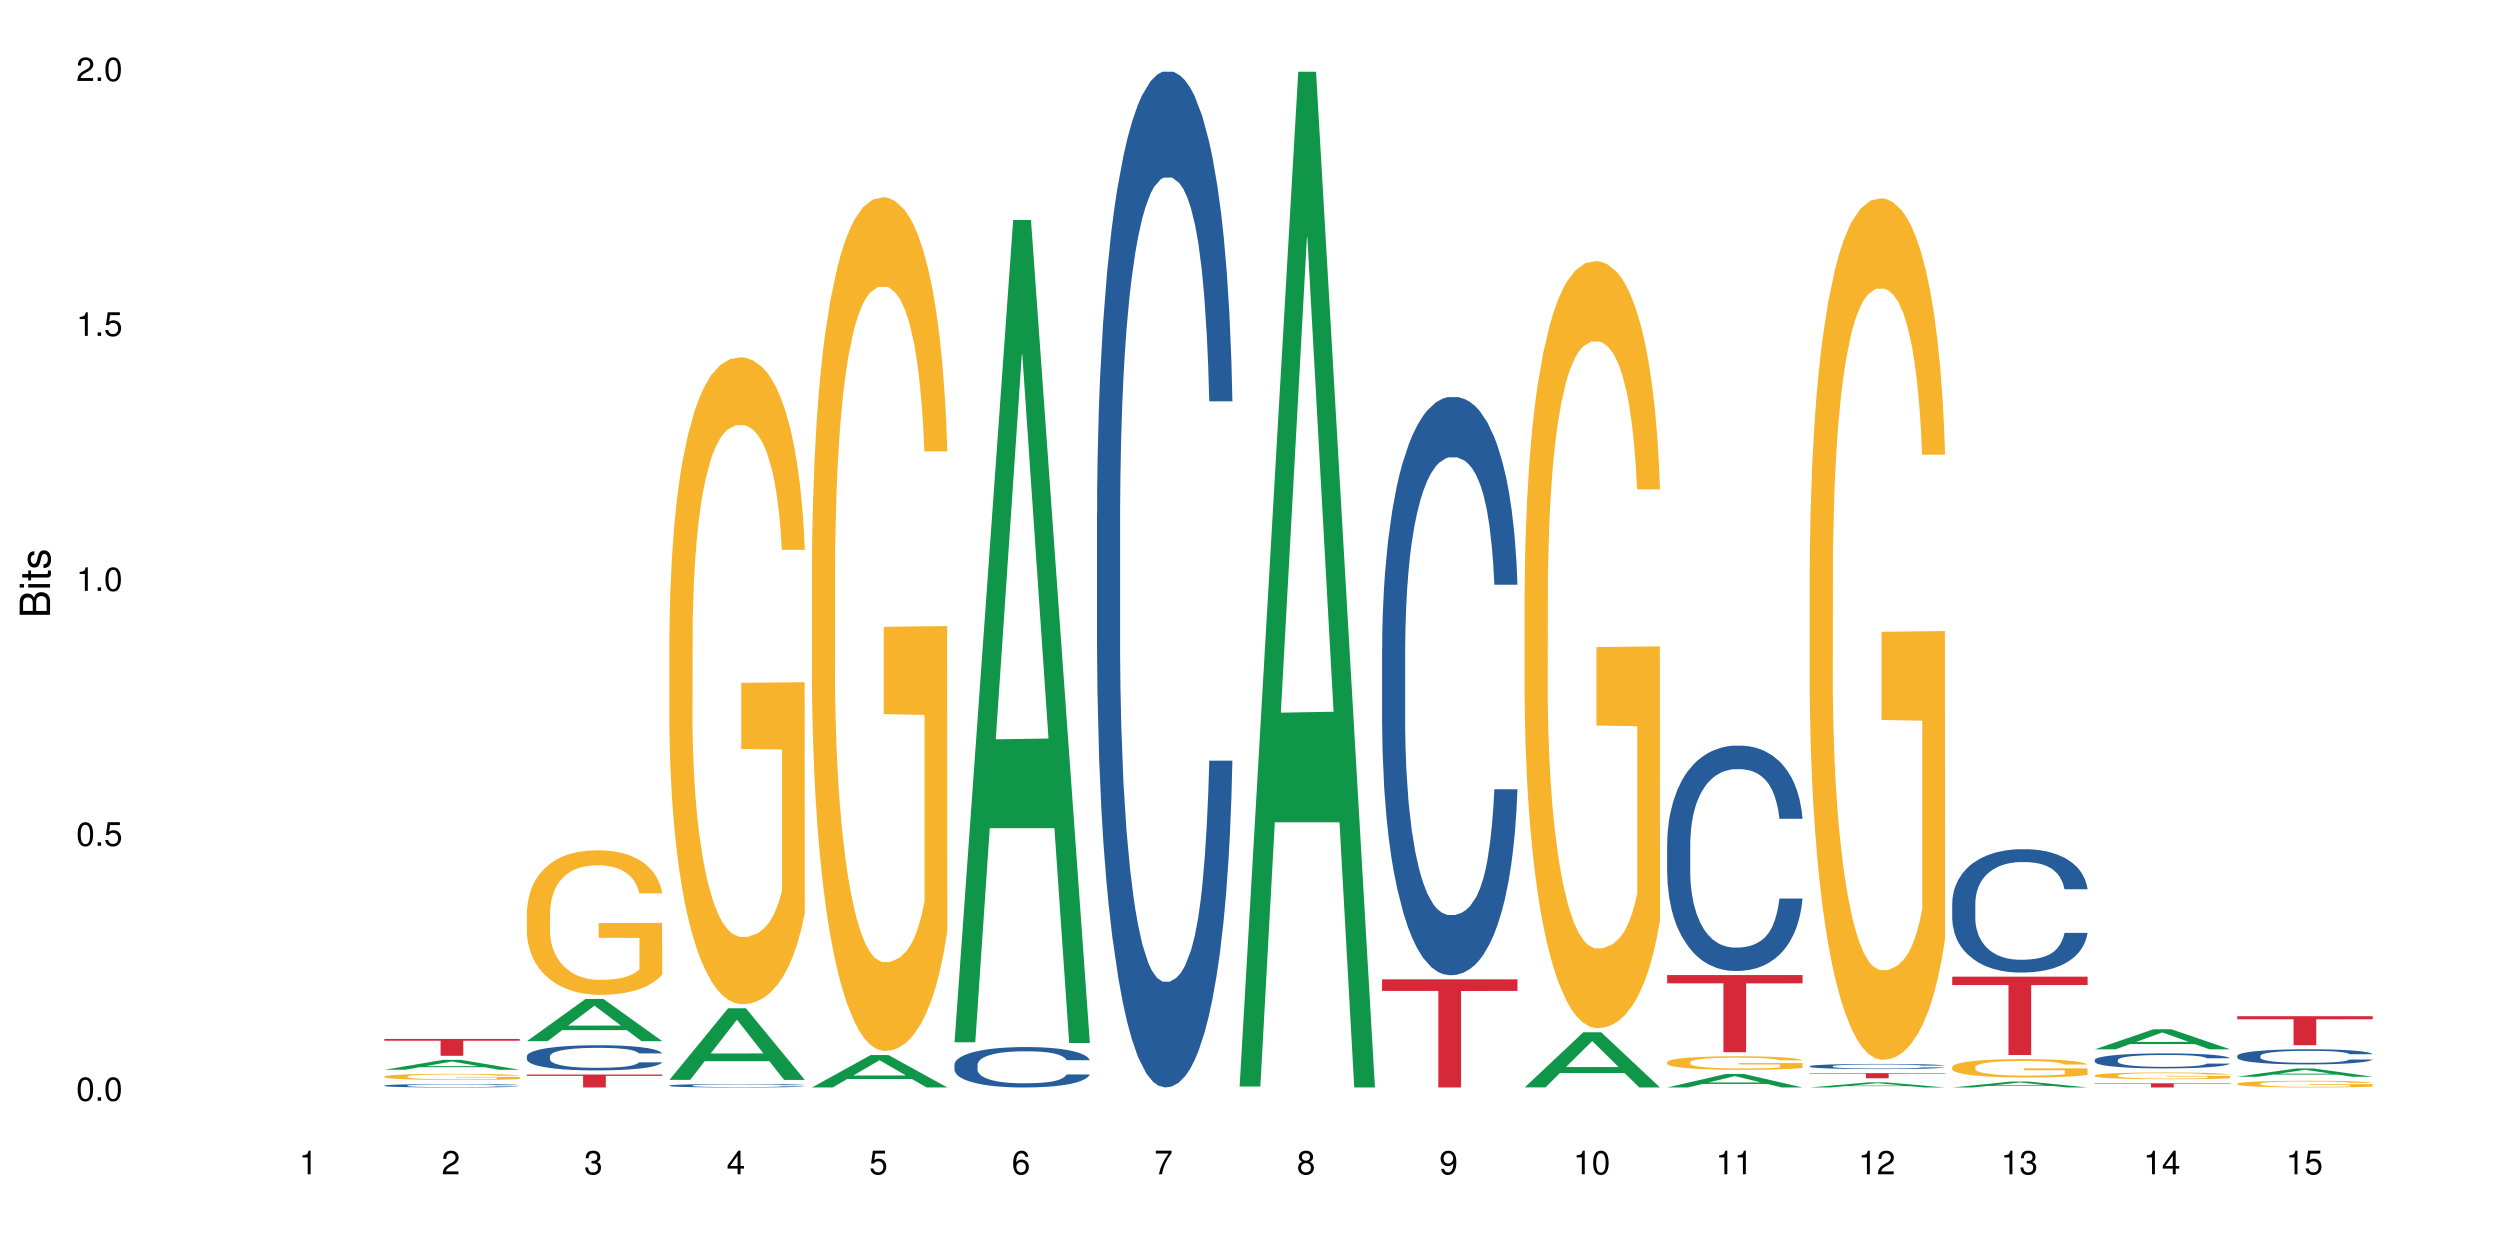<?xml version="1.0" encoding="UTF-8"?>
<svg xmlns="http://www.w3.org/2000/svg" xmlns:xlink="http://www.w3.org/1999/xlink" width="720pt" height="360pt" viewBox="0 0 720 360" version="1.1">
<defs>
<g>
<symbol overflow="visible" id="glyph0-0">
<path style="stroke:none;" d=""/>
</symbol>
<symbol overflow="visible" id="glyph0-1">
<path style="stroke:none;" d="M 2.641 -6.797 C 2 -6.797 1.422 -6.531 1.078 -6.047 C 0.641 -5.453 0.406 -4.547 0.406 -3.297 C 0.406 -1 1.188 0.219 2.641 0.219 C 4.078 0.219 4.859 -1 4.859 -3.234 C 4.859 -4.562 4.656 -5.438 4.203 -6.047 C 3.844 -6.531 3.281 -6.797 2.641 -6.797 Z M 2.641 -6.047 C 3.547 -6.047 4 -5.125 4 -3.312 C 4 -1.375 3.562 -0.484 2.625 -0.484 C 1.734 -0.484 1.281 -1.422 1.281 -3.281 C 1.281 -5.141 1.734 -6.047 2.641 -6.047 Z M 2.641 -6.047 "/>
</symbol>
<symbol overflow="visible" id="glyph0-2">
<path style="stroke:none;" d="M 1.828 -1 L 0.828 -1 L 0.828 0 L 1.828 0 Z M 1.828 -1 "/>
</symbol>
<symbol overflow="visible" id="glyph0-3">
<path style="stroke:none;" d="M 4.562 -6.797 L 1.062 -6.797 L 0.547 -3.094 L 1.328 -3.094 C 1.719 -3.562 2.047 -3.734 2.578 -3.734 C 3.484 -3.734 4.062 -3.109 4.062 -2.094 C 4.062 -1.125 3.484 -0.531 2.578 -0.531 C 1.828 -0.531 1.375 -0.906 1.188 -1.672 L 0.328 -1.672 C 0.453 -1.109 0.547 -0.844 0.75 -0.594 C 1.125 -0.078 1.828 0.219 2.594 0.219 C 3.969 0.219 4.922 -0.781 4.922 -2.219 C 4.922 -3.562 4.031 -4.484 2.719 -4.484 C 2.25 -4.484 1.859 -4.359 1.469 -4.062 L 1.734 -5.969 L 4.562 -5.969 Z M 4.562 -6.797 "/>
</symbol>
<symbol overflow="visible" id="glyph0-4">
<path style="stroke:none;" d="M 2.484 -4.844 L 2.484 0 L 3.328 0 L 3.328 -6.797 L 2.766 -6.797 C 2.469 -5.75 2.281 -5.609 0.984 -5.453 L 0.984 -4.844 Z M 2.484 -4.844 "/>
</symbol>
<symbol overflow="visible" id="glyph0-5">
<path style="stroke:none;" d="M 4.859 -0.828 L 1.281 -0.828 C 1.359 -1.391 1.672 -1.75 2.5 -2.234 L 3.469 -2.75 C 4.406 -3.266 4.906 -3.969 4.906 -4.812 C 4.906 -5.375 4.672 -5.906 4.266 -6.266 C 3.859 -6.625 3.375 -6.797 2.719 -6.797 C 1.859 -6.797 1.219 -6.5 0.844 -5.922 C 0.609 -5.562 0.5 -5.125 0.484 -4.438 L 1.328 -4.438 C 1.359 -4.906 1.406 -5.188 1.531 -5.406 C 1.75 -5.812 2.188 -6.062 2.703 -6.062 C 3.469 -6.062 4.031 -5.516 4.031 -4.781 C 4.031 -4.25 3.719 -3.797 3.125 -3.438 L 2.234 -2.938 C 0.812 -2.141 0.406 -1.5 0.328 0 L 4.859 0 Z M 4.859 -0.828 "/>
</symbol>
<symbol overflow="visible" id="glyph0-6">
<path style="stroke:none;" d="M 2.125 -3.125 L 2.578 -3.125 C 3.516 -3.125 3.984 -2.703 3.984 -1.891 C 3.984 -1.031 3.469 -0.531 2.578 -0.531 C 1.656 -0.531 1.203 -0.984 1.156 -1.969 L 0.312 -1.969 C 0.344 -1.422 0.438 -1.078 0.609 -0.766 C 0.953 -0.109 1.625 0.219 2.547 0.219 C 3.953 0.219 4.859 -0.609 4.859 -1.906 C 4.859 -2.766 4.516 -3.25 3.703 -3.516 C 4.344 -3.766 4.656 -4.25 4.656 -4.938 C 4.656 -6.109 3.875 -6.797 2.578 -6.797 C 1.203 -6.797 0.484 -6.047 0.453 -4.609 L 1.297 -4.609 C 1.312 -5.016 1.344 -5.25 1.453 -5.453 C 1.641 -5.828 2.062 -6.062 2.594 -6.062 C 3.344 -6.062 3.797 -5.625 3.797 -4.906 C 3.797 -4.422 3.609 -4.141 3.25 -3.984 C 3.016 -3.891 2.719 -3.844 2.125 -3.844 Z M 2.125 -3.125 "/>
</symbol>
<symbol overflow="visible" id="glyph0-7">
<path style="stroke:none;" d="M 3.141 -1.625 L 3.141 0 L 3.984 0 L 3.984 -1.625 L 4.984 -1.625 L 4.984 -2.391 L 3.984 -2.391 L 3.984 -6.797 L 3.359 -6.797 L 0.266 -2.516 L 0.266 -1.625 Z M 3.141 -2.391 L 1 -2.391 L 3.141 -5.359 Z M 3.141 -2.391 "/>
</symbol>
<symbol overflow="visible" id="glyph0-8">
<path style="stroke:none;" d="M 4.781 -5.031 C 4.609 -6.141 3.891 -6.797 2.844 -6.797 C 2.094 -6.797 1.422 -6.438 1.031 -5.828 C 0.609 -5.172 0.406 -4.344 0.406 -3.094 C 0.406 -1.953 0.578 -1.234 0.984 -0.625 C 1.359 -0.078 1.953 0.219 2.703 0.219 C 3.984 0.219 4.922 -0.734 4.922 -2.078 C 4.922 -3.344 4.062 -4.234 2.844 -4.234 C 2.172 -4.234 1.641 -3.969 1.281 -3.469 C 1.281 -5.125 1.828 -6.047 2.797 -6.047 C 3.391 -6.047 3.797 -5.672 3.938 -5.031 Z M 2.734 -3.484 C 3.547 -3.484 4.062 -2.922 4.062 -2 C 4.062 -1.156 3.484 -0.531 2.703 -0.531 C 1.922 -0.531 1.328 -1.188 1.328 -2.047 C 1.328 -2.891 1.906 -3.484 2.734 -3.484 Z M 2.734 -3.484 "/>
</symbol>
<symbol overflow="visible" id="glyph0-9">
<path style="stroke:none;" d="M 4.984 -6.797 L 0.438 -6.797 L 0.438 -5.969 L 4.109 -5.969 C 2.5 -3.656 1.828 -2.234 1.328 0 L 2.219 0 C 2.594 -2.172 3.453 -4.047 4.984 -6.094 Z M 4.984 -6.797 "/>
</symbol>
<symbol overflow="visible" id="glyph0-10">
<path style="stroke:none;" d="M 3.75 -3.578 C 4.453 -4 4.688 -4.344 4.688 -4.984 C 4.688 -6.047 3.844 -6.797 2.641 -6.797 C 1.438 -6.797 0.594 -6.047 0.594 -4.984 C 0.594 -4.359 0.828 -4.016 1.516 -3.578 C 0.734 -3.203 0.359 -2.641 0.359 -1.891 C 0.359 -0.641 1.297 0.219 2.641 0.219 C 3.984 0.219 4.922 -0.641 4.922 -1.875 C 4.922 -2.641 4.531 -3.203 3.75 -3.578 Z M 2.641 -6.047 C 3.359 -6.047 3.812 -5.625 3.812 -4.969 C 3.812 -4.344 3.344 -3.922 2.641 -3.922 C 1.922 -3.922 1.453 -4.344 1.453 -4.984 C 1.453 -5.625 1.922 -6.047 2.641 -6.047 Z M 2.641 -3.203 C 3.484 -3.203 4.062 -2.672 4.062 -1.875 C 4.062 -1.062 3.484 -0.531 2.625 -0.531 C 1.797 -0.531 1.219 -1.078 1.219 -1.875 C 1.219 -2.672 1.797 -3.203 2.641 -3.203 Z M 2.641 -3.203 "/>
</symbol>
<symbol overflow="visible" id="glyph0-11">
<path style="stroke:none;" d="M 0.516 -1.547 C 0.672 -0.438 1.406 0.219 2.438 0.219 C 3.188 0.219 3.859 -0.141 4.266 -0.75 C 4.688 -1.406 4.891 -2.25 4.891 -3.484 C 4.891 -4.625 4.703 -5.359 4.312 -5.953 C 3.938 -6.5 3.344 -6.797 2.594 -6.797 C 1.297 -6.797 0.359 -5.844 0.359 -4.516 C 0.359 -3.25 1.234 -2.344 2.453 -2.344 C 3.094 -2.344 3.562 -2.578 4.016 -3.109 C 4 -1.453 3.469 -0.531 2.5 -0.531 C 1.906 -0.531 1.484 -0.906 1.359 -1.547 Z M 2.578 -6.062 C 3.375 -6.062 3.969 -5.406 3.969 -4.531 C 3.969 -3.688 3.375 -3.094 2.547 -3.094 C 1.734 -3.094 1.234 -3.672 1.234 -4.578 C 1.234 -5.438 1.797 -6.062 2.578 -6.062 Z M 2.578 -6.062 "/>
</symbol>
<symbol overflow="visible" id="glyph1-0">
<path style="stroke:none;" d=""/>
</symbol>
<symbol overflow="visible" id="glyph1-1">
<path style="stroke:none;" d="M 0 -0.953 L 0 -4.891 C 0 -5.719 -0.234 -6.344 -0.734 -6.797 C -1.188 -7.234 -1.812 -7.469 -2.5 -7.469 C -3.547 -7.469 -4.188 -7 -4.625 -5.875 C -4.984 -6.672 -5.641 -7.094 -6.531 -7.094 C -7.156 -7.094 -7.734 -6.859 -8.141 -6.391 C -8.562 -5.938 -8.75 -5.344 -8.75 -4.5 L -8.75 -0.953 Z M -4.984 -2.062 L -7.766 -2.062 L -7.766 -4.219 C -7.766 -4.844 -7.688 -5.203 -7.453 -5.5 C -7.219 -5.812 -6.859 -5.969 -6.375 -5.969 C -5.906 -5.969 -5.531 -5.812 -5.297 -5.5 C -5.062 -5.203 -4.984 -4.844 -4.984 -4.219 Z M -0.984 -2.062 L -4 -2.062 L -4 -4.781 C -4 -5.328 -3.859 -5.688 -3.578 -5.953 C -3.297 -6.219 -2.922 -6.359 -2.484 -6.359 C -2.062 -6.359 -1.688 -6.219 -1.406 -5.953 C -1.109 -5.688 -0.984 -5.328 -0.984 -4.781 Z M -0.984 -2.062 "/>
</symbol>
<symbol overflow="visible" id="glyph1-2">
<path style="stroke:none;" d="M -6.281 -1.797 L -6.281 -0.797 L 0 -0.797 L 0 -1.797 Z M -8.75 -1.797 L -8.75 -0.797 L -7.484 -0.797 L -7.484 -1.797 Z M -8.75 -1.797 "/>
</symbol>
<symbol overflow="visible" id="glyph1-3">
<path style="stroke:none;" d="M -6.281 -3.047 L -6.281 -2.016 L -8.016 -2.016 L -8.016 -1.016 L -6.281 -1.016 L -6.281 -0.172 L -5.469 -0.172 L -5.469 -1.016 L -0.719 -1.016 C -0.078 -1.016 0.281 -1.453 0.281 -2.234 C 0.281 -2.469 0.25 -2.719 0.188 -3.047 L -0.641 -3.047 C -0.609 -2.922 -0.594 -2.766 -0.594 -2.562 C -0.594 -2.141 -0.719 -2.016 -1.156 -2.016 L -5.469 -2.016 L -5.469 -3.047 Z M -6.281 -3.047 "/>
</symbol>
<symbol overflow="visible" id="glyph1-4">
<path style="stroke:none;" d="M -4.531 -5.25 C -5.766 -5.25 -6.469 -4.422 -6.469 -2.969 C -6.469 -1.516 -5.719 -0.562 -4.547 -0.562 C -3.562 -0.562 -3.094 -1.062 -2.734 -2.562 L -2.516 -3.484 C -2.344 -4.188 -2.094 -4.469 -1.625 -4.469 C -1.047 -4.469 -0.641 -3.875 -0.641 -3 C -0.641 -2.453 -0.797 -2 -1.062 -1.75 C -1.25 -1.594 -1.422 -1.531 -1.875 -1.469 L -1.875 -0.406 C -0.422 -0.453 0.281 -1.266 0.281 -2.922 C 0.281 -4.5 -0.5 -5.516 -1.719 -5.516 C -2.656 -5.516 -3.172 -4.984 -3.469 -3.734 L -3.703 -2.766 C -3.891 -1.953 -4.156 -1.609 -4.594 -1.609 C -5.172 -1.609 -5.547 -2.125 -5.547 -2.938 C -5.547 -3.75 -5.203 -4.172 -4.531 -4.203 Z M -4.531 -5.25 "/>
</symbol>
</g>
</defs>
<g id="surface69862">
<rect x="0" y="0" width="720" height="360" style="fill:rgb(100%,100%,100%);fill-opacity:1;stroke:none;"/>
<path style=" stroke:none;fill-rule:nonzero;fill:rgb(6.275%,58.824%,28.235%);fill-opacity:1;" d="M 110.68 308.09 L 110.723 308.086 L 127.598 305.246 L 132.719 305.246 L 149.68 308.094 L 143.719 308.094 L 139.469 307.348 L 120.848 307.348 L 116.68 308.09 L 110.68 308.09 L 122.637 307.043 L 137.762 307.039 L 130.223 305.711 L 130.137 305.707 L 130.055 305.715 L 122.598 307.039 L 122.637 307.043 Z M 110.68 308.09 "/>
<path style=" stroke:none;fill-rule:nonzero;fill:rgb(14.51%,36.078%,60%);fill-opacity:1;" d="M 110.68 312.637 L 110.727 312.637 L 110.727 312.613 L 110.871 312.578 L 111.203 312.535 L 111.535 312.508 L 112.391 312.453 L 113.582 312.402 L 114.816 312.359 L 115.723 312.336 L 116.531 312.32 L 118.383 312.285 L 119.574 312.27 L 120.859 312.254 L 122.426 312.238 L 123.57 312.23 L 126.137 312.215 L 128.039 312.207 L 132.699 312.207 L 134.602 312.211 L 135.98 312.215 L 137.504 312.223 L 138.789 312.23 L 141.023 312.25 L 143.02 312.273 L 143.922 312.289 L 145.352 312.316 L 146.445 312.344 L 147.207 312.367 L 148.062 312.402 L 148.82 312.441 L 149.395 312.488 L 149.68 312.527 L 143.02 312.527 L 142.688 312.492 L 142.305 312.461 L 141.594 312.426 L 140.879 312.398 L 139.883 312.371 L 138.977 312.355 L 137.742 312.34 L 136.648 312.328 L 135.504 312.32 L 134.41 312.312 L 132.32 312.309 L 128.988 312.309 L 127.137 312.316 L 126.137 312.324 L 124.711 312.336 L 123.711 312.348 L 122.523 312.367 L 121.715 312.383 L 120.715 312.406 L 120 312.426 L 119.191 312.457 L 118.719 312.48 L 118.289 312.504 L 117.91 312.535 L 117.625 312.566 L 117.434 312.598 L 117.34 312.633 L 117.34 312.773 L 117.434 312.805 L 117.672 312.844 L 118.289 312.898 L 119.191 312.945 L 120.238 312.984 L 121.238 313.012 L 121.809 313.023 L 122.57 313.039 L 123.758 313.055 L 125.473 313.074 L 126.469 313.082 L 127.992 313.09 L 129.562 313.094 L 131.652 313.094 L 133.508 313.09 L 134.746 313.086 L 136.027 313.078 L 137.789 313.062 L 138.883 313.047 L 139.832 313.031 L 140.547 313.012 L 141.023 313 L 141.734 312.969 L 142.305 312.941 L 142.734 312.906 L 143.02 312.879 L 149.68 312.879 L 149.395 312.914 L 148.965 312.949 L 148.535 312.977 L 147.871 313.008 L 147.109 313.035 L 146.016 313.066 L 145.113 313.086 L 143.922 313.109 L 142.828 313.129 L 141.641 313.141 L 139.883 313.16 L 138.738 313.168 L 137.504 313.176 L 136.027 313.184 L 134.176 313.191 L 132.176 313.195 L 128.324 313.195 L 126.852 313.191 L 124.898 313.184 L 122.473 313.164 L 120.715 313.148 L 119.336 313.133 L 118.148 313.113 L 116.816 313.09 L 115.102 313.051 L 114.059 313.02 L 113.344 312.992 L 112.535 312.957 L 111.965 312.926 L 111.297 312.875 L 110.824 312.812 L 110.68 312.762 Z M 110.68 312.637 "/>
<path style=" stroke:none;fill-rule:nonzero;fill:rgb(96.863%,70.196%,16.863%);fill-opacity:1;" d="M 110.68 310.023 L 110.727 310.02 L 110.727 309.988 L 110.918 309.918 L 111.395 309.816 L 112.012 309.734 L 112.676 309.668 L 113.105 309.637 L 113.82 309.586 L 114.438 309.551 L 116.008 309.48 L 118.004 309.41 L 119.098 309.383 L 120.336 309.355 L 122.094 309.324 L 122.902 309.312 L 125.375 309.289 L 128.18 309.273 L 131.273 309.266 L 132.699 309.27 L 134.648 309.273 L 137.312 309.293 L 138.836 309.309 L 140.023 309.324 L 141.262 309.348 L 142.781 309.379 L 144.207 309.418 L 145.352 309.457 L 146.492 309.504 L 147.441 309.555 L 148.25 309.613 L 148.965 309.68 L 149.395 309.734 L 149.68 309.793 L 143.066 309.793 L 142.688 309.734 L 142.258 309.691 L 141.547 309.641 L 140.832 309.602 L 140.117 309.57 L 138.789 309.527 L 137.645 309.504 L 136.219 309.48 L 134.84 309.465 L 133.27 309.457 L 132.32 309.453 L 129.797 309.453 L 127.516 309.465 L 126.184 309.477 L 125.234 309.488 L 123.902 309.512 L 123.094 309.531 L 122.617 309.547 L 121.191 309.594 L 120.238 309.641 L 119.715 309.672 L 119.051 309.719 L 118.574 309.762 L 118.051 309.828 L 117.766 309.875 L 117.387 309.984 L 117.34 310.273 L 117.48 310.336 L 117.766 310.402 L 118.148 310.461 L 118.719 310.523 L 119.289 310.57 L 120.285 310.633 L 121.145 310.672 L 121.809 310.699 L 123.094 310.742 L 123.617 310.758 L 124.852 310.789 L 126.137 310.809 L 127.707 310.828 L 128.895 310.84 L 130.797 310.848 L 133.223 310.848 L 136.078 310.836 L 137.883 310.824 L 139.121 310.812 L 139.93 310.801 L 140.926 310.781 L 141.641 310.766 L 142.305 310.75 L 143.113 310.723 L 143.113 310.336 L 131.367 310.336 L 131.367 310.156 L 149.629 310.152 L 149.68 310.781 L 148.68 310.824 L 147.441 310.867 L 146.254 310.898 L 145.016 310.926 L 143.258 310.957 L 141.832 310.977 L 139.645 311 L 137.645 311.016 L 135.555 311.023 L 133.699 311.027 L 131.512 311.031 L 129.562 311.027 L 127.469 311.02 L 125.805 311.004 L 124.281 310.988 L 122.762 310.969 L 120.859 310.934 L 119.621 310.906 L 118.336 310.871 L 117.055 310.832 L 115.91 310.789 L 115.152 310.754 L 114.391 310.715 L 113.582 310.668 L 112.82 310.613 L 112.25 310.562 L 111.727 310.508 L 111.348 310.453 L 110.965 310.383 L 110.773 310.324 L 110.68 310.273 Z M 110.68 310.023 "/>
<path style=" stroke:none;fill-rule:nonzero;fill:rgb(83.922%,15.686%,22.353%);fill-opacity:1;" d="M 110.68 299.215 L 149.68 299.215 L 149.68 299.734 L 133.426 299.738 L 133.426 304.07 L 126.887 304.07 L 126.887 299.742 L 126.793 299.734 L 110.68 299.734 Z M 110.68 299.215 "/>
<path style=" stroke:none;fill-rule:nonzero;fill:rgb(6.275%,58.824%,28.235%);fill-opacity:1;" d="M 151.73 299.848 L 151.773 299.836 L 168.648 287.695 L 173.77 287.695 L 190.73 299.859 L 184.77 299.859 L 180.52 296.684 L 161.898 296.684 L 157.73 299.848 L 151.73 299.848 L 163.688 295.371 L 178.812 295.359 L 171.27 289.684 L 171.188 289.672 L 171.105 289.707 L 163.648 295.359 L 163.688 295.371 Z M 151.73 299.848 "/>
<path style=" stroke:none;fill-rule:nonzero;fill:rgb(14.51%,36.078%,60%);fill-opacity:1;" d="M 151.73 304.188 L 151.777 304.18 L 151.777 304.02 L 151.922 303.77 L 152.254 303.453 L 152.586 303.234 L 153.441 302.844 L 154.633 302.465 L 155.867 302.172 L 156.773 302 L 157.582 301.867 L 159.434 301.621 L 160.625 301.496 L 161.91 301.383 L 163.477 301.273 L 164.617 301.207 L 167.188 301.098 L 169.09 301.055 L 170.562 301.031 L 173.75 301.031 L 175.652 301.059 L 177.031 301.094 L 178.555 301.145 L 179.84 301.207 L 182.074 301.352 L 184.07 301.535 L 184.973 301.641 L 186.402 301.848 L 187.496 302.047 L 188.254 302.219 L 189.113 302.465 L 189.871 302.762 L 190.445 303.102 L 190.73 303.387 L 184.07 303.387 L 183.738 303.121 L 183.355 302.914 L 182.645 302.645 L 181.93 302.449 L 180.934 302.258 L 180.027 302.133 L 178.793 302.008 L 177.699 301.926 L 176.555 301.867 L 175.461 301.828 L 173.371 301.789 L 170.945 301.789 L 170.039 301.801 L 168.188 301.855 L 167.188 301.902 L 165.762 301.992 L 164.762 302.078 L 163.574 302.211 L 162.766 302.324 L 161.766 302.496 L 161.051 302.648 L 160.242 302.867 L 159.77 303.035 L 159.34 303.219 L 158.961 303.438 L 158.676 303.672 L 158.484 303.914 L 158.391 304.152 L 158.391 305.18 L 158.484 305.418 L 158.723 305.699 L 159.34 306.102 L 160.242 306.453 L 161.289 306.73 L 162.289 306.93 L 162.859 307.023 L 163.621 307.129 L 164.809 307.262 L 166.52 307.395 L 167.52 307.445 L 169.043 307.5 L 170.613 307.527 L 172.703 307.527 L 174.559 307.5 L 175.797 307.469 L 177.078 307.414 L 178.84 307.301 L 179.934 307.195 L 180.883 307.07 L 181.598 306.945 L 182.074 306.836 L 182.785 306.633 L 183.355 306.406 L 183.785 306.176 L 184.07 305.949 L 190.73 305.949 L 190.445 306.215 L 190.016 306.473 L 189.586 306.664 L 188.922 306.898 L 188.16 307.102 L 187.066 307.336 L 186.164 307.488 L 184.973 307.652 L 183.879 307.777 L 182.691 307.891 L 180.934 308.023 L 179.789 308.09 L 178.555 308.148 L 177.078 308.203 L 175.227 308.25 L 173.227 308.273 L 171.371 308.281 L 169.375 308.27 L 167.902 308.242 L 165.949 308.184 L 163.523 308.062 L 161.766 307.938 L 160.387 307.812 L 159.199 307.68 L 157.867 307.5 L 156.152 307.207 L 155.105 306.984 L 154.395 306.797 L 153.586 306.539 L 153.016 306.309 L 152.348 305.938 L 151.875 305.465 L 151.73 305.102 Z M 151.73 304.188 "/>
<path style=" stroke:none;fill-rule:nonzero;fill:rgb(96.863%,70.196%,16.863%);fill-opacity:1;" d="M 151.73 262.711 L 151.777 262.672 L 151.777 261.914 L 151.969 260.203 L 152.445 257.844 L 153.062 255.902 L 153.727 254.383 L 154.156 253.582 L 154.871 252.441 L 155.488 251.605 L 157.059 249.895 L 159.055 248.297 L 160.148 247.613 L 161.387 246.965 L 163.145 246.242 L 163.953 245.977 L 166.426 245.367 L 169.23 244.988 L 172.324 244.875 L 173.75 244.914 L 175.699 245.062 L 178.363 245.484 L 179.887 245.863 L 181.074 246.242 L 182.312 246.738 L 183.832 247.5 L 185.258 248.41 L 186.402 249.324 L 187.543 250.465 L 188.492 251.684 L 189.301 253.012 L 190.016 254.609 L 190.445 255.941 L 190.73 257.273 L 184.117 257.273 L 183.738 255.941 L 183.309 254.914 L 182.598 253.66 L 181.883 252.746 L 181.168 252.023 L 179.84 251.035 L 178.695 250.426 L 177.27 249.895 L 175.891 249.551 L 174.32 249.324 L 173.371 249.246 L 170.848 249.246 L 168.566 249.516 L 167.234 249.82 L 166.285 250.121 L 164.953 250.691 L 164.145 251.148 L 163.668 251.453 L 162.242 252.633 L 161.289 253.699 L 160.766 254.422 L 160.102 255.562 L 159.625 256.59 L 159.102 258.109 L 158.816 259.25 L 158.438 261.836 L 158.391 268.684 L 158.531 270.129 L 158.816 271.688 L 159.199 273.059 L 159.77 274.504 L 160.34 275.605 L 161.336 277.09 L 162.195 278.078 L 162.859 278.723 L 164.145 279.75 L 164.668 280.094 L 165.902 280.777 L 167.188 281.309 L 168.758 281.766 L 169.945 281.996 L 171.848 282.184 L 174.273 282.184 L 177.129 281.957 L 178.934 281.652 L 180.172 281.348 L 180.98 281.082 L 181.977 280.664 L 182.691 280.281 L 183.355 279.863 L 184.164 279.219 L 184.164 270.129 L 172.418 270.09 L 172.418 265.832 L 190.68 265.793 L 190.73 280.664 L 189.73 281.691 L 188.492 282.68 L 187.305 283.441 L 186.066 284.086 L 184.309 284.809 L 182.883 285.266 L 180.695 285.797 L 178.695 286.141 L 176.605 286.367 L 174.75 286.48 L 172.562 286.52 L 170.613 286.445 L 168.52 286.215 L 166.855 285.91 L 165.332 285.531 L 163.812 285.039 L 161.91 284.238 L 160.672 283.594 L 159.387 282.793 L 158.105 281.844 L 156.961 280.816 L 156.203 280.016 L 155.441 279.105 L 154.633 277.965 L 153.871 276.668 L 153.301 275.492 L 152.777 274.16 L 152.398 272.906 L 152.016 271.191 L 151.824 269.824 L 151.73 268.645 Z M 151.73 262.711 "/>
<path style=" stroke:none;fill-rule:nonzero;fill:rgb(83.922%,15.686%,22.353%);fill-opacity:1;" d="M 151.73 309.457 L 190.73 309.457 L 190.73 309.855 L 174.477 309.859 L 174.477 313.195 L 167.938 313.195 L 167.938 309.863 L 167.84 309.855 L 151.73 309.855 Z M 151.73 309.457 "/>
<path style=" stroke:none;fill-rule:nonzero;fill:rgb(6.275%,58.824%,28.235%);fill-opacity:1;" d="M 192.781 310.996 L 192.824 310.977 L 209.695 290.387 L 214.82 290.387 L 231.781 311.016 L 225.82 311.016 L 221.57 305.633 L 202.949 305.633 L 198.781 310.996 L 192.781 310.996 L 204.738 303.402 L 219.863 303.383 L 212.32 293.758 L 212.238 293.738 L 212.156 293.797 L 204.699 303.383 L 204.738 303.402 Z M 192.781 310.996 "/>
<path style=" stroke:none;fill-rule:nonzero;fill:rgb(14.51%,36.078%,60%);fill-opacity:1;" d="M 192.781 312.629 L 192.828 312.629 L 192.828 312.605 L 192.973 312.57 L 193.305 312.527 L 193.637 312.496 L 194.492 312.441 L 195.684 312.391 L 196.918 312.348 L 197.824 312.324 L 198.633 312.305 L 200.484 312.273 L 201.676 312.254 L 202.957 312.238 L 204.527 312.223 L 205.668 312.215 L 208.238 312.199 L 210.141 312.191 L 214.801 312.191 L 216.703 312.195 L 218.082 312.199 L 219.605 312.207 L 220.887 312.215 L 223.125 312.234 L 225.121 312.262 L 226.023 312.273 L 227.453 312.305 L 228.547 312.332 L 229.305 312.355 L 230.164 312.391 L 230.922 312.43 L 231.496 312.477 L 231.781 312.516 L 225.121 312.516 L 224.789 312.48 L 224.406 312.453 L 223.695 312.414 L 222.98 312.387 L 221.984 312.359 L 221.078 312.344 L 219.844 312.324 L 218.75 312.316 L 217.605 312.305 L 216.512 312.301 L 214.422 312.297 L 211.09 312.297 L 209.238 312.305 L 208.238 312.312 L 206.812 312.324 L 205.812 312.336 L 204.625 312.355 L 203.816 312.371 L 202.816 312.395 L 202.102 312.414 L 201.293 312.445 L 200.82 312.469 L 200.391 312.492 L 200.012 312.523 L 199.727 312.555 L 199.535 312.59 L 199.441 312.625 L 199.441 312.766 L 199.535 312.797 L 199.773 312.836 L 200.391 312.895 L 201.293 312.941 L 202.34 312.98 L 203.34 313.008 L 203.91 313.02 L 204.672 313.035 L 205.859 313.055 L 207.57 313.074 L 208.57 313.078 L 210.094 313.086 L 211.664 313.09 L 213.754 313.09 L 215.609 313.086 L 216.848 313.082 L 218.129 313.074 L 219.891 313.059 L 220.984 313.047 L 221.934 313.027 L 222.648 313.012 L 223.125 312.996 L 223.836 312.969 L 224.406 312.938 L 224.836 312.902 L 225.121 312.871 L 231.781 312.871 L 231.496 312.91 L 231.066 312.945 L 230.637 312.973 L 229.973 313.004 L 229.211 313.031 L 228.117 313.062 L 227.215 313.086 L 226.023 313.109 L 224.93 313.125 L 223.742 313.141 L 221.984 313.16 L 220.84 313.168 L 219.605 313.176 L 218.129 313.184 L 216.277 313.191 L 214.277 313.195 L 210.426 313.195 L 208.953 313.191 L 207 313.184 L 204.574 313.164 L 202.816 313.148 L 201.438 313.129 L 200.25 313.113 L 198.918 313.086 L 197.203 313.047 L 196.156 313.016 L 195.445 312.988 L 194.637 312.953 L 194.066 312.922 L 193.398 312.871 L 192.926 312.805 L 192.781 312.754 Z M 192.781 312.629 "/>
<path style=" stroke:none;fill-rule:nonzero;fill:rgb(96.863%,70.196%,16.863%);fill-opacity:1;" d="M 192.781 182.695 L 192.828 182.523 L 192.828 179.121 L 193.02 171.465 L 193.496 160.914 L 194.113 152.238 L 194.777 145.43 L 195.207 141.855 L 195.922 136.754 L 196.539 133.008 L 198.109 125.352 L 200.105 118.207 L 201.199 115.145 L 202.438 112.25 L 204.195 109.016 L 205.004 107.824 L 207.477 105.102 L 210.281 103.402 L 213.375 102.891 L 214.801 103.062 L 216.75 103.742 L 219.414 105.613 L 220.938 107.316 L 222.125 109.016 L 223.363 111.23 L 224.883 114.633 L 226.309 118.715 L 227.453 122.801 L 228.594 127.906 L 229.543 133.348 L 230.352 139.305 L 231.066 146.453 L 231.496 152.406 L 231.781 158.363 L 225.168 158.363 L 224.789 152.406 L 224.359 147.812 L 223.648 142.199 L 222.934 138.113 L 222.219 134.883 L 220.887 130.457 L 219.746 127.734 L 218.32 125.352 L 216.941 123.82 L 215.371 122.801 L 214.422 122.461 L 211.898 122.461 L 209.617 123.652 L 208.285 125.012 L 207.336 126.371 L 206.004 128.926 L 205.195 130.969 L 204.719 132.328 L 203.293 137.602 L 202.34 142.367 L 201.816 145.602 L 201.152 150.707 L 200.676 155.301 L 200.152 162.105 L 199.867 167.211 L 199.488 178.781 L 199.441 209.41 L 199.582 215.875 L 199.867 222.852 L 200.25 228.977 L 200.82 235.445 L 201.391 240.379 L 202.387 247.016 L 203.246 251.438 L 203.91 254.332 L 205.195 258.926 L 205.719 260.457 L 206.953 263.52 L 208.238 265.902 L 209.809 267.945 L 210.996 268.965 L 212.898 269.816 L 215.324 269.816 L 218.18 268.793 L 219.984 267.434 L 221.223 266.07 L 222.031 264.883 L 223.027 263.008 L 223.742 261.309 L 224.406 259.438 L 225.215 256.543 L 225.215 215.875 L 213.469 215.707 L 213.469 196.648 L 231.73 196.477 L 231.781 263.008 L 230.781 267.605 L 229.543 272.027 L 228.355 275.43 L 227.117 278.324 L 225.359 281.555 L 223.934 283.598 L 221.746 285.98 L 219.746 287.512 L 217.656 288.531 L 215.801 289.043 L 213.613 289.215 L 211.664 288.875 L 209.57 287.852 L 207.906 286.492 L 206.383 284.789 L 204.859 282.578 L 202.957 279.004 L 201.723 276.113 L 200.438 272.539 L 199.152 268.285 L 198.012 263.691 L 197.25 260.117 L 196.492 256.031 L 195.684 250.93 L 194.922 245.145 L 194.352 239.867 L 193.828 233.914 L 193.445 228.297 L 193.066 220.641 L 192.875 214.516 L 192.781 209.238 Z M 192.781 182.695 "/>
<path style=" stroke:none;fill-rule:nonzero;fill:rgb(6.275%,58.824%,28.235%);fill-opacity:1;" d="M 233.832 313.188 L 233.875 313.18 L 250.746 303.855 L 255.871 303.855 L 272.832 313.195 L 266.871 313.195 L 262.621 310.758 L 244 310.758 L 239.832 313.188 L 233.832 313.188 L 245.789 309.75 L 260.914 309.742 L 253.371 305.383 L 253.289 305.375 L 253.207 305.402 L 245.75 309.742 L 245.789 309.75 Z M 233.832 313.188 "/>
<path style=" stroke:none;fill-rule:nonzero;fill:rgb(96.863%,70.196%,16.863%);fill-opacity:1;" d="M 233.832 162.109 L 233.879 161.887 L 233.879 157.395 L 234.07 147.289 L 234.547 133.367 L 235.164 121.914 L 235.828 112.93 L 236.258 108.215 L 236.973 101.48 L 237.59 96.539 L 239.16 86.434 L 241.156 77.004 L 242.25 72.961 L 243.488 69.145 L 245.246 64.875 L 246.055 63.305 L 248.527 59.711 L 251.332 57.465 L 254.426 56.793 L 255.852 57.016 L 257.801 57.914 L 260.465 60.387 L 261.988 62.629 L 263.176 64.875 L 264.414 67.797 L 265.934 72.285 L 267.359 77.676 L 268.504 83.066 L 269.645 89.801 L 270.594 96.988 L 271.402 104.848 L 272.117 114.277 L 272.543 122.137 L 272.832 129.996 L 266.219 129.996 L 265.84 122.137 L 265.41 116.074 L 264.699 108.664 L 263.984 103.277 L 263.27 99.008 L 261.938 93.172 L 260.797 89.578 L 259.371 86.434 L 257.992 84.414 L 256.422 83.066 L 255.473 82.617 L 252.949 82.617 L 250.668 84.188 L 249.336 85.984 L 248.387 87.781 L 247.055 91.148 L 246.246 93.844 L 245.77 95.641 L 244.344 102.602 L 243.391 108.891 L 242.867 113.156 L 242.203 119.895 L 241.727 125.957 L 241.203 134.938 L 240.918 141.676 L 240.539 156.945 L 240.492 197.363 L 240.633 205.898 L 240.918 215.105 L 241.297 223.188 L 241.871 231.723 L 242.441 238.234 L 243.438 246.992 L 244.297 252.832 L 244.961 256.648 L 246.246 262.711 L 246.77 264.73 L 248.004 268.773 L 249.289 271.918 L 250.859 274.613 L 252.047 275.961 L 253.949 277.082 L 256.375 277.082 L 259.227 275.734 L 261.035 273.938 L 262.273 272.145 L 263.082 270.57 L 264.078 268.102 L 264.793 265.855 L 265.457 263.387 L 266.266 259.566 L 266.266 205.898 L 254.52 205.672 L 254.52 180.523 L 272.781 180.297 L 272.832 268.102 L 271.832 274.164 L 270.594 280.004 L 269.406 284.492 L 268.168 288.312 L 266.41 292.578 L 264.984 295.273 L 262.797 298.414 L 260.797 300.438 L 258.707 301.785 L 256.852 302.457 L 254.664 302.684 L 252.711 302.234 L 250.621 300.887 L 248.957 299.09 L 247.434 296.844 L 245.91 293.926 L 244.008 289.211 L 242.773 285.391 L 241.488 280.676 L 240.203 275.062 L 239.062 269 L 238.301 264.281 L 237.543 258.895 L 236.734 252.156 L 235.973 244.523 L 235.402 237.562 L 234.879 229.703 L 234.496 222.289 L 234.117 212.188 L 233.926 204.102 L 233.832 197.141 Z M 233.832 162.109 "/>
<path style=" stroke:none;fill-rule:nonzero;fill:rgb(6.275%,58.824%,28.235%);fill-opacity:1;" d="M 274.883 300.168 L 274.926 299.945 L 291.797 63.355 L 296.922 63.355 L 313.883 300.391 L 307.922 300.391 L 303.672 238.516 L 285.051 238.516 L 280.883 300.168 L 274.883 300.168 L 286.84 212.922 L 301.965 212.699 L 294.422 102.082 L 294.34 101.859 L 294.258 102.527 L 286.801 212.699 L 286.84 212.922 Z M 274.883 300.168 "/>
<path style=" stroke:none;fill-rule:nonzero;fill:rgb(14.51%,36.078%,60%);fill-opacity:1;" d="M 274.883 306.625 L 274.93 306.613 L 274.93 306.359 L 275.074 305.953 L 275.406 305.445 L 275.738 305.094 L 276.594 304.465 L 277.785 303.859 L 279.02 303.391 L 279.926 303.117 L 280.734 302.902 L 282.586 302.512 L 283.777 302.309 L 285.059 302.129 L 286.629 301.945 L 287.77 301.84 L 290.34 301.672 L 292.242 301.594 L 293.715 301.562 L 296.902 301.562 L 298.805 301.605 L 300.184 301.66 L 301.707 301.746 L 302.988 301.84 L 305.227 302.074 L 307.223 302.371 L 308.125 302.543 L 309.555 302.871 L 310.648 303.191 L 311.406 303.469 L 312.266 303.859 L 313.023 304.34 L 313.594 304.883 L 313.883 305.34 L 307.223 305.34 L 306.891 304.914 L 306.508 304.582 L 305.797 304.148 L 305.082 303.84 L 304.082 303.531 L 303.18 303.328 L 301.945 303.125 L 300.852 303 L 299.707 302.902 L 298.613 302.84 L 296.523 302.777 L 294.098 302.777 L 293.191 302.797 L 291.34 302.883 L 290.34 302.957 L 288.914 303.105 L 287.914 303.242 L 286.727 303.457 L 285.918 303.637 L 284.918 303.914 L 284.203 304.156 L 283.395 304.508 L 282.922 304.773 L 282.492 305.074 L 282.113 305.422 L 281.828 305.797 L 281.637 306.188 L 281.539 306.57 L 281.539 308.219 L 281.637 308.602 L 281.875 309.051 L 282.492 309.699 L 283.395 310.262 L 284.441 310.707 L 285.441 311.027 L 286.012 311.176 L 286.773 311.348 L 287.961 311.559 L 289.672 311.77 L 290.672 311.855 L 292.195 311.941 L 293.762 311.984 L 295.855 311.984 L 297.711 311.941 L 298.949 311.887 L 300.23 311.805 L 301.992 311.621 L 303.086 311.453 L 304.035 311.25 L 304.75 311.047 L 305.227 310.879 L 305.938 310.547 L 306.508 310.188 L 306.938 309.816 L 307.223 309.453 L 313.883 309.453 L 313.594 309.879 L 313.168 310.293 L 312.738 310.602 L 312.074 310.973 L 311.312 311.305 L 310.219 311.676 L 309.316 311.918 L 308.125 312.188 L 307.031 312.387 L 305.844 312.57 L 304.082 312.781 L 302.941 312.887 L 301.707 312.984 L 300.23 313.066 L 298.375 313.145 L 296.379 313.184 L 294.523 313.195 L 292.527 313.176 L 291.051 313.133 L 289.102 313.035 L 286.676 312.844 L 284.918 312.645 L 283.539 312.441 L 282.348 312.227 L 281.02 311.941 L 279.305 311.473 L 278.258 311.113 L 277.547 310.812 L 276.738 310.398 L 276.168 310.027 L 275.5 309.434 L 275.027 308.676 L 274.883 308.094 Z M 274.883 306.625 "/>
<path style=" stroke:none;fill-rule:nonzero;fill:rgb(14.51%,36.078%,60%);fill-opacity:1;" d="M 315.934 147.945 L 315.98 147.676 L 315.98 141.258 L 316.125 131.098 L 316.457 118.262 L 316.789 109.438 L 317.645 93.664 L 318.836 78.422 L 320.07 66.656 L 320.977 59.703 L 321.781 54.355 L 323.637 44.461 L 324.828 39.379 L 326.109 34.836 L 327.68 30.289 L 328.82 27.617 L 331.391 23.336 L 333.293 21.465 L 334.766 20.664 L 337.953 20.664 L 339.855 21.734 L 341.234 23.07 L 342.758 25.207 L 344.039 27.617 L 346.277 33.5 L 348.273 40.984 L 349.176 45.262 L 350.605 53.555 L 351.699 61.574 L 352.457 68.527 L 353.316 78.422 L 354.074 90.453 L 354.645 104.09 L 354.93 115.59 L 348.273 115.59 L 347.941 104.895 L 347.559 96.605 L 346.848 85.641 L 346.133 77.887 L 345.133 70.133 L 344.23 65.051 L 342.996 59.969 L 341.902 56.762 L 340.758 54.355 L 339.664 52.75 L 337.574 51.145 L 335.148 51.145 L 334.242 51.68 L 332.391 53.82 L 331.391 55.691 L 329.965 59.438 L 328.965 62.91 L 327.777 68.258 L 326.969 72.805 L 325.969 79.758 L 325.254 85.906 L 324.445 94.73 L 323.973 101.418 L 323.543 108.902 L 323.164 117.727 L 322.879 127.086 L 322.688 136.98 L 322.59 146.605 L 322.59 188.055 L 322.688 197.68 L 322.926 208.91 L 323.543 225.223 L 324.445 239.395 L 325.492 250.625 L 326.492 258.648 L 327.062 262.391 L 327.824 266.668 L 329.012 272.016 L 330.723 277.363 L 331.723 279.504 L 333.246 281.645 L 334.812 282.711 L 336.906 282.711 L 338.762 281.645 L 340 280.305 L 341.281 278.168 L 343.043 273.621 L 344.137 269.344 L 345.086 264.262 L 345.801 259.18 L 346.277 254.902 L 346.988 246.613 L 347.559 237.523 L 347.988 228.164 L 348.273 219.07 L 354.93 219.07 L 354.645 229.77 L 354.219 240.195 L 353.789 247.949 L 353.125 257.309 L 352.363 265.598 L 351.27 274.957 L 350.367 281.109 L 349.176 287.793 L 348.082 292.875 L 346.895 297.418 L 345.133 302.766 L 343.992 305.441 L 342.758 307.848 L 341.281 309.988 L 339.426 311.859 L 337.43 312.93 L 335.574 313.195 L 333.578 312.66 L 332.102 311.59 L 330.152 309.184 L 327.727 304.371 L 325.969 299.293 L 324.59 294.211 L 323.398 288.863 L 322.07 281.645 L 320.355 269.879 L 319.309 260.785 L 318.598 253.297 L 317.789 242.871 L 317.219 233.512 L 316.551 218.539 L 316.074 199.551 L 315.934 184.844 Z M 315.934 147.945 "/>
<path style=" stroke:none;fill-rule:nonzero;fill:rgb(6.275%,58.824%,28.235%);fill-opacity:1;" d="M 356.984 312.922 L 357.027 312.645 L 373.898 20.664 L 379.023 20.664 L 395.98 313.195 L 390.023 313.195 L 385.773 236.836 L 367.148 236.836 L 362.984 312.922 L 356.984 312.922 L 368.941 205.246 L 384.066 204.973 L 376.523 68.457 L 376.441 68.184 L 376.359 69.008 L 368.898 204.973 L 368.941 205.246 Z M 356.984 312.922 "/>
<path style=" stroke:none;fill-rule:nonzero;fill:rgb(14.51%,36.078%,60%);fill-opacity:1;" d="M 398.035 186.82 L 398.082 186.668 L 398.082 183.016 L 398.227 177.234 L 398.559 169.93 L 398.891 164.906 L 399.746 155.926 L 400.938 147.254 L 402.172 140.555 L 403.074 136.598 L 403.883 133.555 L 405.738 127.926 L 406.93 125.031 L 408.211 122.445 L 409.781 119.859 L 410.922 118.336 L 413.492 115.902 L 415.395 114.836 L 416.867 114.379 L 420.055 114.379 L 421.957 114.988 L 423.336 115.75 L 424.859 116.965 L 426.141 118.336 L 428.379 121.684 L 430.375 125.945 L 431.277 128.383 L 432.707 133.098 L 433.801 137.664 L 434.559 141.621 L 435.414 147.254 L 436.176 154.102 L 436.746 161.863 L 437.031 168.406 L 430.375 168.406 L 430.043 162.32 L 429.66 157.602 L 428.949 151.363 L 428.234 146.949 L 427.234 142.535 L 426.332 139.645 L 425.098 136.75 L 424 134.926 L 422.859 133.555 L 421.766 132.641 L 419.676 131.73 L 417.25 131.73 L 416.344 132.035 L 414.488 133.25 L 413.492 134.316 L 412.066 136.445 L 411.066 138.426 L 409.875 141.469 L 409.07 144.055 L 408.07 148.012 L 407.355 151.512 L 406.547 156.535 L 406.07 160.34 L 405.645 164.602 L 405.266 169.625 L 404.977 174.949 L 404.789 180.582 L 404.691 186.059 L 404.691 209.648 L 404.789 215.129 L 405.027 221.52 L 405.645 230.805 L 406.547 238.871 L 407.594 245.262 L 408.594 249.828 L 409.164 251.957 L 409.926 254.395 L 411.113 257.438 L 412.824 260.48 L 413.824 261.699 L 415.348 262.914 L 416.914 263.523 L 419.008 263.523 L 420.863 262.914 L 422.098 262.156 L 423.383 260.938 L 425.145 258.352 L 426.238 255.914 L 427.188 253.023 L 427.902 250.133 L 428.379 247.695 L 429.09 242.98 L 429.66 237.805 L 430.09 232.477 L 430.375 227.305 L 437.031 227.305 L 436.746 233.391 L 436.32 239.328 L 435.891 243.738 L 435.227 249.066 L 434.465 253.785 L 433.371 259.109 L 432.469 262.613 L 431.277 266.418 L 430.184 269.309 L 428.996 271.895 L 427.234 274.938 L 426.094 276.461 L 424.859 277.832 L 423.383 279.047 L 421.527 280.113 L 419.531 280.723 L 417.676 280.875 L 415.68 280.57 L 414.203 279.961 L 412.254 278.59 L 409.828 275.852 L 408.07 272.961 L 406.691 270.07 L 405.5 267.023 L 404.168 262.914 L 402.457 256.219 L 401.41 251.047 L 400.699 246.785 L 399.891 240.848 L 399.32 235.523 L 398.652 227 L 398.176 216.195 L 398.035 207.824 Z M 398.035 186.82 "/>
<path style=" stroke:none;fill-rule:nonzero;fill:rgb(83.922%,15.686%,22.353%);fill-opacity:1;" d="M 398.035 282.051 L 437.031 282.051 L 437.031 285.383 L 420.781 285.414 L 420.781 313.195 L 414.242 313.195 L 414.242 285.441 L 414.145 285.383 L 398.035 285.383 Z M 398.035 282.051 "/>
<path style=" stroke:none;fill-rule:nonzero;fill:rgb(6.275%,58.824%,28.235%);fill-opacity:1;" d="M 439.086 313.18 L 439.129 313.164 L 456 297.285 L 461.125 297.285 L 478.082 313.195 L 472.125 313.195 L 467.875 309.043 L 449.25 309.043 L 445.086 313.18 L 439.086 313.18 L 451.043 307.324 L 466.168 307.309 L 458.625 299.887 L 458.543 299.871 L 458.461 299.914 L 451 307.309 L 451.043 307.324 Z M 439.086 313.18 "/>
<path style=" stroke:none;fill-rule:nonzero;fill:rgb(96.863%,70.196%,16.863%);fill-opacity:1;" d="M 439.086 169.809 L 439.133 169.605 L 439.133 165.57 L 439.324 156.492 L 439.801 143.98 L 440.418 133.691 L 441.082 125.621 L 441.512 121.383 L 442.223 115.332 L 442.844 110.891 L 444.41 101.812 L 446.41 93.34 L 447.504 89.707 L 448.738 86.277 L 450.5 82.441 L 451.309 81.031 L 453.781 77.805 L 456.586 75.785 L 459.68 75.18 L 461.105 75.383 L 463.055 76.188 L 465.719 78.406 L 467.242 80.426 L 468.43 82.441 L 469.664 85.066 L 471.188 89.102 L 472.613 93.945 L 473.754 98.785 L 474.898 104.84 L 475.848 111.297 L 476.656 118.355 L 477.371 126.832 L 477.797 133.895 L 478.082 140.953 L 471.473 140.953 L 471.094 133.895 L 470.664 128.445 L 469.949 121.789 L 469.238 116.945 L 468.523 113.113 L 467.191 107.867 L 466.051 104.637 L 464.625 101.812 L 463.246 99.996 L 461.676 98.785 L 460.727 98.383 L 458.203 98.383 L 455.922 99.797 L 454.59 101.41 L 453.637 103.023 L 452.309 106.051 L 451.5 108.473 L 451.023 110.086 L 449.598 116.34 L 448.645 121.988 L 448.121 125.824 L 447.457 131.875 L 446.98 137.324 L 446.457 145.395 L 446.172 151.445 L 445.793 165.168 L 445.742 201.484 L 445.887 209.152 L 446.172 217.422 L 446.551 224.688 L 447.121 232.355 L 447.695 238.203 L 448.691 246.074 L 449.547 251.32 L 450.215 254.75 L 451.5 260.195 L 452.02 262.012 L 453.258 265.645 L 454.543 268.469 L 456.113 270.891 L 457.301 272.102 L 459.203 273.109 L 461.629 273.109 L 464.48 271.898 L 466.289 270.285 L 467.527 268.672 L 468.336 267.258 L 469.332 265.039 L 470.047 263.023 L 470.711 260.801 L 471.52 257.371 L 471.52 209.152 L 459.773 208.949 L 459.773 186.352 L 478.035 186.148 L 478.082 265.039 L 477.086 270.488 L 475.848 275.734 L 474.66 279.77 L 473.422 283.199 L 471.664 287.031 L 470.238 289.453 L 468.047 292.277 L 466.051 294.094 L 463.957 295.305 L 462.105 295.91 L 459.918 296.109 L 457.965 295.707 L 455.875 294.496 L 454.211 292.883 L 452.688 290.863 L 451.164 288.242 L 449.262 284.004 L 448.027 280.574 L 446.742 276.34 L 445.457 271.293 L 444.316 265.848 L 443.555 261.609 L 442.797 256.766 L 441.988 250.715 L 441.227 243.855 L 440.656 237.598 L 440.133 230.539 L 439.75 223.879 L 439.371 214.801 L 439.18 207.535 L 439.086 201.281 Z M 439.086 169.809 "/>
<path style=" stroke:none;fill-rule:nonzero;fill:rgb(6.275%,58.824%,28.235%);fill-opacity:1;" d="M 480.137 313.191 L 480.18 313.188 L 497.051 309.289 L 502.176 309.289 L 519.133 313.195 L 513.176 313.195 L 508.926 312.176 L 490.301 312.176 L 486.137 313.191 L 480.137 313.191 L 492.094 311.754 L 507.219 311.75 L 499.676 309.926 L 499.594 309.922 L 499.512 309.934 L 492.051 311.75 L 492.094 311.754 Z M 480.137 313.191 "/>
<path style=" stroke:none;fill-rule:nonzero;fill:rgb(14.51%,36.078%,60%);fill-opacity:1;" d="M 480.137 242.996 L 480.184 242.934 L 480.184 241.512 L 480.328 239.258 L 480.66 236.41 L 480.992 234.453 L 481.848 230.953 L 483.039 227.57 L 484.273 224.961 L 485.176 223.418 L 485.984 222.234 L 487.84 220.039 L 489.031 218.91 L 490.312 217.902 L 491.883 216.895 L 493.023 216.301 L 495.594 215.352 L 497.496 214.938 L 498.969 214.758 L 502.156 214.758 L 504.059 214.996 L 505.438 215.293 L 506.961 215.77 L 508.242 216.301 L 510.48 217.605 L 512.477 219.27 L 513.379 220.215 L 514.805 222.055 L 515.898 223.836 L 516.66 225.379 L 517.516 227.57 L 518.277 230.242 L 518.848 233.266 L 519.133 235.816 L 512.477 235.816 L 512.145 233.445 L 511.762 231.605 L 511.051 229.172 L 510.336 227.453 L 509.336 225.734 L 508.434 224.605 L 507.195 223.48 L 506.102 222.766 L 504.961 222.234 L 503.867 221.879 L 501.773 221.523 L 499.352 221.523 L 498.445 221.641 L 496.59 222.113 L 495.594 222.531 L 494.164 223.359 L 493.168 224.133 L 491.977 225.316 L 491.168 226.328 L 490.172 227.867 L 489.457 229.234 L 488.648 231.191 L 488.172 232.672 L 487.746 234.336 L 487.363 236.293 L 487.078 238.367 L 486.891 240.562 L 486.793 242.699 L 486.793 251.891 L 486.891 254.027 L 487.129 256.52 L 487.746 260.137 L 488.648 263.281 L 489.695 265.773 L 490.695 267.551 L 491.266 268.383 L 492.027 269.332 L 493.215 270.52 L 494.926 271.703 L 495.926 272.18 L 497.449 272.652 L 499.016 272.891 L 501.109 272.891 L 502.965 272.652 L 504.199 272.355 L 505.484 271.883 L 507.246 270.875 L 508.34 269.926 L 509.289 268.797 L 510.004 267.672 L 510.48 266.723 L 511.191 264.883 L 511.762 262.867 L 512.191 260.789 L 512.477 258.773 L 519.133 258.773 L 518.848 261.145 L 518.422 263.461 L 517.992 265.18 L 517.328 267.254 L 516.566 269.094 L 515.473 271.172 L 514.57 272.535 L 513.379 274.02 L 512.285 275.145 L 511.098 276.152 L 509.336 277.34 L 508.195 277.934 L 506.961 278.469 L 505.484 278.941 L 503.629 279.355 L 501.633 279.594 L 499.777 279.652 L 497.781 279.535 L 496.305 279.297 L 494.355 278.762 L 491.93 277.695 L 490.172 276.57 L 488.793 275.441 L 487.602 274.254 L 486.27 272.652 L 484.559 270.043 L 483.512 268.027 L 482.801 266.367 L 481.992 264.051 L 481.422 261.977 L 480.754 258.656 L 480.277 254.441 L 480.137 251.18 Z M 480.137 242.996 "/>
<path style=" stroke:none;fill-rule:nonzero;fill:rgb(96.863%,70.196%,16.863%);fill-opacity:1;" d="M 480.137 305.879 L 480.184 305.875 L 480.184 305.805 L 480.375 305.645 L 480.848 305.422 L 481.469 305.242 L 482.133 305.098 L 482.562 305.023 L 483.273 304.918 L 483.895 304.836 L 485.461 304.676 L 487.461 304.527 L 488.555 304.465 L 489.789 304.402 L 491.551 304.336 L 492.359 304.309 L 494.832 304.254 L 497.637 304.219 L 500.73 304.207 L 502.156 304.211 L 504.105 304.223 L 506.77 304.262 L 508.289 304.301 L 509.48 304.336 L 510.715 304.383 L 512.238 304.453 L 513.664 304.539 L 514.805 304.625 L 515.949 304.73 L 516.898 304.844 L 517.707 304.969 L 518.422 305.121 L 518.848 305.246 L 519.133 305.371 L 512.523 305.371 L 512.145 305.246 L 511.715 305.148 L 511 305.031 L 510.289 304.945 L 509.574 304.879 L 508.242 304.785 L 507.102 304.727 L 505.676 304.676 L 504.297 304.645 L 502.727 304.625 L 501.773 304.617 L 499.254 304.617 L 496.973 304.641 L 495.641 304.672 L 494.688 304.699 L 493.359 304.754 L 492.551 304.797 L 492.074 304.824 L 490.648 304.934 L 489.695 305.035 L 489.172 305.102 L 488.508 305.207 L 488.031 305.305 L 487.508 305.449 L 487.223 305.555 L 486.844 305.797 L 486.793 306.441 L 486.938 306.574 L 487.223 306.723 L 487.602 306.852 L 488.172 306.984 L 488.746 307.09 L 489.742 307.23 L 490.598 307.32 L 491.266 307.383 L 492.551 307.477 L 493.07 307.512 L 494.309 307.574 L 495.594 307.625 L 497.164 307.668 L 498.352 307.688 L 500.254 307.707 L 502.68 307.707 L 505.531 307.684 L 507.34 307.656 L 508.578 307.629 L 509.387 307.602 L 510.383 307.562 L 511.098 307.527 L 511.762 307.488 L 512.57 307.43 L 512.57 306.574 L 500.824 306.57 L 500.824 306.172 L 519.086 306.168 L 519.133 307.562 L 518.137 307.66 L 516.898 307.754 L 515.711 307.824 L 514.473 307.887 L 512.715 307.953 L 511.289 307.996 L 509.098 308.047 L 507.102 308.078 L 505.008 308.098 L 503.156 308.109 L 500.969 308.113 L 499.016 308.105 L 496.926 308.086 L 495.262 308.055 L 493.738 308.02 L 492.215 307.973 L 490.312 307.898 L 489.078 307.84 L 487.793 307.766 L 486.508 307.676 L 485.367 307.578 L 484.605 307.504 L 483.848 307.418 L 483.039 307.312 L 482.277 307.188 L 481.707 307.078 L 481.184 306.953 L 480.801 306.836 L 480.422 306.676 L 480.23 306.547 L 480.137 306.438 Z M 480.137 305.879 "/>
<path style=" stroke:none;fill-rule:nonzero;fill:rgb(83.922%,15.686%,22.353%);fill-opacity:1;" d="M 480.137 280.828 L 519.133 280.828 L 519.133 283.203 L 502.883 283.227 L 502.883 303.031 L 496.344 303.031 L 496.344 283.246 L 496.246 283.203 L 480.137 283.203 Z M 480.137 280.828 "/>
<path style=" stroke:none;fill-rule:nonzero;fill:rgb(6.275%,58.824%,28.235%);fill-opacity:1;" d="M 521.188 313.195 L 521.227 313.191 L 538.102 311.719 L 543.227 311.719 L 560.184 313.195 L 554.227 313.195 L 549.977 312.809 L 531.352 312.809 L 527.188 313.195 L 521.188 313.195 L 533.145 312.652 L 548.27 312.648 L 540.727 311.961 L 540.645 311.957 L 540.562 311.961 L 533.102 312.648 L 533.145 312.652 Z M 521.188 313.195 "/>
<path style=" stroke:none;fill-rule:nonzero;fill:rgb(14.51%,36.078%,60%);fill-opacity:1;" d="M 521.188 307.055 L 521.234 307.055 L 521.234 307.023 L 521.379 306.973 L 521.711 306.906 L 522.043 306.863 L 522.898 306.781 L 524.09 306.707 L 525.324 306.645 L 526.227 306.609 L 527.035 306.582 L 528.891 306.535 L 530.082 306.508 L 531.363 306.484 L 532.934 306.461 L 534.074 306.449 L 536.645 306.426 L 538.547 306.418 L 540.02 306.414 L 543.207 306.414 L 545.109 306.418 L 546.488 306.426 L 548.012 306.438 L 549.293 306.449 L 551.531 306.477 L 553.527 306.516 L 554.43 306.539 L 555.855 306.578 L 556.949 306.621 L 557.711 306.656 L 558.566 306.707 L 559.328 306.766 L 559.898 306.836 L 560.184 306.895 L 553.527 306.895 L 553.195 306.84 L 552.812 306.797 L 552.102 306.742 L 551.387 306.703 L 550.387 306.664 L 549.484 306.637 L 548.246 306.613 L 547.152 306.598 L 546.012 306.582 L 544.918 306.574 L 542.824 306.566 L 540.402 306.566 L 539.496 306.57 L 537.641 306.582 L 536.645 306.59 L 535.215 306.609 L 534.219 306.625 L 533.027 306.652 L 532.219 306.676 L 531.223 306.711 L 530.508 306.742 L 529.699 306.789 L 529.223 306.82 L 528.797 306.859 L 528.414 306.902 L 528.129 306.949 L 527.941 307 L 527.844 307.051 L 527.844 307.258 L 527.941 307.309 L 528.18 307.363 L 528.797 307.445 L 529.699 307.52 L 530.746 307.574 L 531.746 307.617 L 532.316 307.633 L 533.078 307.656 L 534.266 307.684 L 535.977 307.711 L 536.977 307.723 L 538.5 307.73 L 540.066 307.738 L 542.16 307.738 L 544.016 307.73 L 545.25 307.727 L 546.535 307.715 L 548.297 307.691 L 549.391 307.668 L 550.34 307.645 L 551.055 307.617 L 551.531 307.598 L 552.242 307.555 L 552.812 307.508 L 553.242 307.461 L 553.527 307.414 L 560.184 307.414 L 559.898 307.469 L 559.473 307.523 L 559.043 307.562 L 558.379 307.609 L 557.617 307.652 L 556.523 307.699 L 555.621 307.73 L 554.43 307.762 L 553.336 307.789 L 552.148 307.812 L 550.387 307.84 L 549.246 307.852 L 548.012 307.863 L 546.535 307.875 L 544.68 307.883 L 542.684 307.891 L 540.828 307.891 L 538.832 307.887 L 537.355 307.883 L 535.406 307.871 L 532.98 307.848 L 531.223 307.82 L 529.844 307.797 L 528.652 307.77 L 527.32 307.73 L 525.609 307.672 L 524.562 307.625 L 523.852 307.59 L 523.043 307.535 L 522.473 307.488 L 521.805 307.414 L 521.328 307.316 L 521.188 307.242 Z M 521.188 307.055 "/>
<path style=" stroke:none;fill-rule:nonzero;fill:rgb(96.863%,70.196%,16.863%);fill-opacity:1;" d="M 521.188 163.375 L 521.234 163.148 L 521.234 158.613 L 521.426 148.418 L 521.898 134.367 L 522.52 122.809 L 523.184 113.746 L 523.613 108.984 L 524.324 102.188 L 524.945 97.199 L 526.512 87.004 L 528.512 77.484 L 529.605 73.406 L 530.84 69.555 L 532.602 65.246 L 533.41 63.66 L 535.883 60.035 L 538.688 57.77 L 541.781 57.09 L 543.207 57.316 L 545.156 58.223 L 547.82 60.715 L 549.34 62.98 L 550.531 65.246 L 551.766 68.195 L 553.289 72.727 L 554.715 78.164 L 555.855 83.605 L 557 90.402 L 557.949 97.652 L 558.758 105.586 L 559.473 115.105 L 559.898 123.035 L 560.184 130.969 L 553.574 130.969 L 553.195 123.035 L 552.766 116.918 L 552.051 109.438 L 551.34 104 L 550.625 99.695 L 549.293 93.801 L 548.152 90.176 L 546.727 87.004 L 545.348 84.965 L 543.777 83.605 L 542.824 83.152 L 540.305 83.152 L 538.023 84.738 L 536.691 86.551 L 535.738 88.363 L 534.406 91.762 L 533.602 94.48 L 533.125 96.293 L 531.699 103.32 L 530.746 109.664 L 530.223 113.973 L 529.559 120.77 L 529.082 126.887 L 528.559 135.953 L 528.273 142.75 L 527.895 158.16 L 527.844 198.953 L 527.988 207.566 L 528.273 216.855 L 528.652 225.016 L 529.223 233.625 L 529.797 240.199 L 530.793 249.035 L 531.648 254.93 L 532.316 258.781 L 533.602 264.898 L 534.121 266.941 L 535.359 271.02 L 536.645 274.191 L 538.211 276.91 L 539.402 278.27 L 541.305 279.402 L 543.73 279.402 L 546.582 278.043 L 548.391 276.23 L 549.625 274.418 L 550.434 272.832 L 551.434 270.34 L 552.148 268.074 L 552.812 265.578 L 553.621 261.727 L 553.621 207.566 L 541.875 207.34 L 541.875 181.957 L 560.137 181.73 L 560.184 270.34 L 559.188 276.457 L 557.949 282.352 L 556.762 286.883 L 555.523 290.734 L 553.766 295.039 L 552.336 297.762 L 550.148 300.934 L 548.152 302.973 L 546.059 304.332 L 544.207 305.012 L 542.016 305.238 L 540.066 304.785 L 537.977 303.426 L 536.309 301.613 L 534.789 299.348 L 533.266 296.402 L 531.363 291.641 L 530.129 287.789 L 528.844 283.031 L 527.559 277.363 L 526.418 271.246 L 525.656 266.488 L 524.895 261.047 L 524.09 254.25 L 523.328 246.543 L 522.758 239.52 L 522.234 231.586 L 521.852 224.109 L 521.473 213.91 L 521.281 205.754 L 521.188 198.727 Z M 521.188 163.375 "/>
<path style=" stroke:none;fill-rule:nonzero;fill:rgb(83.922%,15.686%,22.353%);fill-opacity:1;" d="M 521.188 309.066 L 560.184 309.066 L 560.184 309.223 L 543.934 309.227 L 543.934 310.543 L 537.395 310.543 L 537.395 309.227 L 537.297 309.223 L 521.188 309.223 Z M 521.188 309.066 "/>
<path style=" stroke:none;fill-rule:nonzero;fill:rgb(6.275%,58.824%,28.235%);fill-opacity:1;" d="M 562.238 313.195 L 562.277 313.191 L 579.152 311.492 L 584.277 311.492 L 601.234 313.195 L 595.277 313.195 L 591.027 312.75 L 572.402 312.75 L 568.238 313.195 L 562.238 313.195 L 574.195 312.566 L 589.32 312.566 L 581.777 311.77 L 581.695 311.77 L 581.613 311.773 L 574.152 312.566 L 574.195 312.566 Z M 562.238 313.195 "/>
<path style=" stroke:none;fill-rule:nonzero;fill:rgb(14.51%,36.078%,60%);fill-opacity:1;" d="M 562.238 260.035 L 562.285 260.004 L 562.285 259.227 L 562.43 257.992 L 562.762 256.434 L 563.094 255.359 L 563.949 253.445 L 565.137 251.594 L 566.375 250.168 L 567.277 249.324 L 568.086 248.672 L 569.941 247.473 L 571.133 246.855 L 572.414 246.305 L 573.984 245.75 L 575.125 245.426 L 577.695 244.906 L 579.598 244.68 L 581.07 244.582 L 584.258 244.582 L 586.16 244.711 L 587.539 244.875 L 589.062 245.133 L 590.344 245.426 L 592.578 246.141 L 594.578 247.051 L 595.48 247.57 L 596.906 248.574 L 598 249.551 L 598.762 250.395 L 599.617 251.594 L 600.379 253.055 L 600.949 254.711 L 601.234 256.109 L 594.578 256.109 L 594.246 254.809 L 593.863 253.805 L 593.152 252.473 L 592.438 251.531 L 591.438 250.59 L 590.535 249.973 L 589.297 249.355 L 588.203 248.965 L 587.062 248.672 L 585.969 248.477 L 583.875 248.285 L 581.453 248.285 L 580.547 248.348 L 578.691 248.609 L 577.695 248.836 L 576.266 249.289 L 575.27 249.711 L 574.078 250.363 L 573.27 250.914 L 572.273 251.758 L 571.559 252.504 L 570.75 253.574 L 570.273 254.387 L 569.848 255.297 L 569.465 256.367 L 569.18 257.504 L 568.992 258.707 L 568.895 259.875 L 568.895 264.906 L 568.992 266.074 L 569.23 267.438 L 569.848 269.418 L 570.75 271.141 L 571.797 272.504 L 572.797 273.477 L 573.367 273.934 L 574.129 274.453 L 575.316 275.102 L 577.027 275.75 L 578.027 276.008 L 579.551 276.27 L 581.117 276.398 L 583.211 276.398 L 585.066 276.27 L 586.301 276.105 L 587.586 275.848 L 589.348 275.297 L 590.441 274.777 L 591.391 274.16 L 592.105 273.543 L 592.578 273.023 L 593.293 272.016 L 593.863 270.914 L 594.293 269.777 L 594.578 268.672 L 601.234 268.672 L 600.949 269.973 L 600.523 271.238 L 600.094 272.18 L 599.43 273.316 L 598.668 274.32 L 597.574 275.457 L 596.672 276.203 L 595.48 277.016 L 594.387 277.633 L 593.199 278.184 L 591.438 278.836 L 590.297 279.16 L 589.062 279.449 L 587.586 279.711 L 585.73 279.938 L 583.734 280.066 L 581.879 280.102 L 579.883 280.035 L 578.406 279.906 L 576.457 279.613 L 574.031 279.027 L 572.273 278.414 L 570.895 277.797 L 569.703 277.145 L 568.371 276.27 L 566.66 274.84 L 565.613 273.738 L 564.902 272.828 L 564.094 271.562 L 563.523 270.426 L 562.855 268.609 L 562.379 266.301 L 562.238 264.516 Z M 562.238 260.035 "/>
<path style=" stroke:none;fill-rule:nonzero;fill:rgb(96.863%,70.196%,16.863%);fill-opacity:1;" d="M 562.238 307.289 L 562.285 307.281 L 562.285 307.188 L 562.477 306.969 L 562.949 306.668 L 563.57 306.422 L 564.234 306.227 L 564.664 306.125 L 565.375 305.98 L 565.996 305.875 L 567.562 305.656 L 569.562 305.453 L 570.656 305.367 L 571.891 305.285 L 573.652 305.191 L 574.461 305.156 L 576.934 305.082 L 579.738 305.031 L 582.832 305.02 L 584.258 305.023 L 586.207 305.043 L 588.871 305.094 L 590.391 305.145 L 591.582 305.191 L 592.816 305.254 L 594.34 305.352 L 595.766 305.469 L 596.906 305.582 L 598.051 305.73 L 599 305.883 L 599.809 306.055 L 600.523 306.258 L 600.949 306.426 L 601.234 306.594 L 594.625 306.594 L 594.246 306.426 L 593.816 306.297 L 593.102 306.137 L 592.391 306.02 L 591.676 305.926 L 590.344 305.801 L 589.203 305.723 L 587.777 305.656 L 586.398 305.613 L 584.828 305.582 L 583.875 305.574 L 581.355 305.574 L 579.074 305.609 L 577.742 305.648 L 576.789 305.688 L 575.457 305.758 L 574.648 305.816 L 574.176 305.855 L 572.746 306.004 L 571.797 306.141 L 571.273 306.234 L 570.609 306.379 L 570.133 306.508 L 569.609 306.703 L 569.324 306.848 L 568.941 307.176 L 568.895 308.047 L 569.039 308.23 L 569.324 308.43 L 569.703 308.605 L 570.273 308.789 L 570.844 308.93 L 571.844 309.117 L 572.699 309.242 L 573.367 309.324 L 574.648 309.457 L 575.172 309.5 L 576.41 309.586 L 577.695 309.656 L 579.262 309.715 L 580.453 309.742 L 582.355 309.766 L 584.781 309.766 L 587.633 309.738 L 589.441 309.699 L 590.676 309.66 L 591.484 309.625 L 592.484 309.574 L 593.199 309.523 L 593.863 309.473 L 594.672 309.387 L 594.672 308.23 L 582.926 308.227 L 582.926 307.684 L 601.188 307.68 L 601.234 309.574 L 600.238 309.703 L 599 309.828 L 597.812 309.926 L 596.574 310.008 L 594.816 310.102 L 593.387 310.16 L 591.199 310.227 L 589.203 310.27 L 587.109 310.297 L 585.258 310.312 L 583.066 310.316 L 581.117 310.309 L 579.027 310.277 L 577.359 310.242 L 575.84 310.191 L 574.316 310.129 L 572.414 310.027 L 571.18 309.945 L 569.895 309.844 L 568.609 309.723 L 567.469 309.594 L 566.707 309.492 L 565.945 309.375 L 565.137 309.23 L 564.379 309.062 L 563.809 308.914 L 563.285 308.746 L 562.902 308.586 L 562.523 308.367 L 562.332 308.191 L 562.238 308.043 Z M 562.238 307.289 "/>
<path style=" stroke:none;fill-rule:nonzero;fill:rgb(83.922%,15.686%,22.353%);fill-opacity:1;" d="M 562.238 281.273 L 601.234 281.273 L 601.234 283.691 L 584.984 283.711 L 584.984 303.844 L 578.441 303.844 L 578.441 283.734 L 578.348 283.691 L 562.238 283.691 Z M 562.238 281.273 "/>
<path style=" stroke:none;fill-rule:nonzero;fill:rgb(6.275%,58.824%,28.235%);fill-opacity:1;" d="M 603.289 302.199 L 603.328 302.195 L 620.203 296.422 L 625.328 296.422 L 642.285 302.207 L 636.328 302.207 L 632.078 300.695 L 613.453 300.695 L 609.289 302.199 L 603.289 302.199 L 615.246 300.07 L 630.371 300.066 L 622.828 297.367 L 622.746 297.359 L 622.664 297.375 L 615.203 300.066 L 615.246 300.07 Z M 603.289 302.199 "/>
<path style=" stroke:none;fill-rule:nonzero;fill:rgb(14.51%,36.078%,60%);fill-opacity:1;" d="M 603.289 305.262 L 603.336 305.258 L 603.336 305.16 L 603.477 305.012 L 603.812 304.82 L 604.145 304.691 L 605 304.457 L 606.188 304.234 L 607.426 304.059 L 608.328 303.957 L 609.137 303.879 L 610.992 303.73 L 612.184 303.656 L 613.465 303.59 L 615.035 303.523 L 616.176 303.484 L 618.746 303.422 L 620.648 303.391 L 622.121 303.379 L 625.309 303.379 L 627.211 303.395 L 628.59 303.418 L 630.109 303.449 L 631.395 303.484 L 633.629 303.57 L 635.629 303.68 L 636.531 303.742 L 637.957 303.867 L 639.051 303.984 L 639.812 304.086 L 640.668 304.234 L 641.43 304.41 L 642 304.613 L 642.285 304.781 L 635.629 304.781 L 635.297 304.625 L 634.914 304.504 L 634.203 304.34 L 633.488 304.227 L 632.488 304.109 L 631.586 304.035 L 630.348 303.961 L 629.254 303.914 L 628.113 303.879 L 627.02 303.855 L 624.926 303.832 L 622.5 303.832 L 621.598 303.84 L 619.742 303.871 L 618.746 303.898 L 617.316 303.953 L 616.32 304.004 L 615.129 304.082 L 614.32 304.152 L 613.324 304.254 L 612.609 304.344 L 611.801 304.473 L 611.324 304.574 L 610.898 304.684 L 610.516 304.812 L 610.23 304.953 L 610.043 305.098 L 609.945 305.242 L 609.945 305.852 L 610.043 305.996 L 610.281 306.16 L 610.898 306.402 L 611.801 306.609 L 612.848 306.777 L 613.848 306.895 L 614.418 306.949 L 615.18 307.012 L 616.367 307.094 L 618.078 307.172 L 619.078 307.203 L 620.598 307.234 L 622.168 307.25 L 624.262 307.25 L 626.117 307.234 L 627.352 307.215 L 628.637 307.184 L 630.398 307.117 L 631.492 307.055 L 632.441 306.977 L 633.156 306.902 L 633.629 306.84 L 634.344 306.719 L 634.914 306.582 L 635.344 306.445 L 635.629 306.312 L 642.285 306.312 L 642 306.469 L 641.574 306.621 L 641.145 306.738 L 640.48 306.875 L 639.719 306.996 L 638.625 307.137 L 637.723 307.227 L 636.531 307.324 L 635.438 307.402 L 634.25 307.469 L 632.488 307.547 L 631.348 307.586 L 630.109 307.621 L 628.637 307.652 L 626.781 307.68 L 624.785 307.695 L 622.93 307.699 L 620.934 307.691 L 619.457 307.676 L 617.508 307.641 L 615.082 307.57 L 613.324 307.496 L 611.945 307.422 L 610.754 307.34 L 609.422 307.234 L 607.711 307.062 L 606.664 306.926 L 605.953 306.816 L 605.145 306.664 L 604.574 306.523 L 603.906 306.305 L 603.43 306.023 L 603.289 305.805 Z M 603.289 305.262 "/>
<path style=" stroke:none;fill-rule:nonzero;fill:rgb(96.863%,70.196%,16.863%);fill-opacity:1;" d="M 603.289 309.707 L 603.336 309.703 L 603.336 309.668 L 603.527 309.59 L 604 309.48 L 604.621 309.391 L 605.285 309.316 L 605.715 309.281 L 606.426 309.227 L 607.047 309.188 L 608.613 309.109 L 610.613 309.035 L 611.707 309.004 L 612.941 308.973 L 614.703 308.938 L 615.512 308.926 L 617.984 308.898 L 620.789 308.883 L 623.883 308.875 L 625.309 308.879 L 627.258 308.883 L 629.922 308.902 L 631.441 308.922 L 632.633 308.938 L 633.867 308.961 L 635.391 308.996 L 636.816 309.039 L 637.957 309.082 L 639.102 309.137 L 640.051 309.191 L 640.859 309.254 L 641.574 309.328 L 642 309.391 L 642.285 309.453 L 635.676 309.453 L 635.297 309.391 L 634.867 309.344 L 634.152 309.285 L 633.441 309.242 L 632.727 309.207 L 631.395 309.164 L 630.254 309.133 L 628.828 309.109 L 627.449 309.094 L 625.879 309.082 L 624.926 309.078 L 622.406 309.078 L 620.125 309.09 L 618.793 309.105 L 617.84 309.121 L 616.508 309.148 L 615.699 309.168 L 615.227 309.184 L 613.797 309.238 L 612.848 309.285 L 612.324 309.32 L 611.66 309.375 L 611.184 309.422 L 610.66 309.492 L 610.375 309.547 L 609.992 309.664 L 609.945 309.984 L 610.09 310.051 L 610.375 310.125 L 610.754 310.188 L 611.324 310.254 L 611.895 310.305 L 612.895 310.375 L 613.75 310.422 L 614.418 310.453 L 615.699 310.5 L 616.223 310.516 L 617.461 310.547 L 618.746 310.57 L 620.312 310.594 L 621.504 310.605 L 623.406 310.613 L 625.832 310.613 L 628.684 310.602 L 630.492 310.59 L 631.727 310.574 L 632.535 310.562 L 633.535 310.543 L 634.25 310.523 L 634.914 310.504 L 635.723 310.477 L 635.723 310.051 L 623.977 310.051 L 623.977 309.852 L 642.238 309.848 L 642.285 310.543 L 641.289 310.59 L 640.051 310.637 L 638.863 310.672 L 637.625 310.703 L 635.867 310.734 L 634.438 310.758 L 632.25 310.781 L 630.254 310.797 L 628.16 310.809 L 626.305 310.812 L 624.117 310.816 L 622.168 310.812 L 620.078 310.801 L 618.41 310.785 L 616.891 310.77 L 615.367 310.746 L 613.465 310.707 L 612.23 310.68 L 610.945 310.641 L 609.66 310.598 L 608.52 310.551 L 607.758 310.512 L 606.996 310.469 L 606.188 310.418 L 605.43 310.355 L 604.859 310.301 L 604.336 310.238 L 603.953 310.18 L 603.574 310.102 L 603.383 310.039 L 603.289 309.98 Z M 603.289 309.707 "/>
<path style=" stroke:none;fill-rule:nonzero;fill:rgb(83.922%,15.686%,22.353%);fill-opacity:1;" d="M 603.289 311.988 L 642.285 311.988 L 642.285 312.117 L 626.031 312.121 L 626.031 313.195 L 619.492 313.195 L 619.492 312.121 L 619.398 312.117 L 603.289 312.117 Z M 603.289 311.988 "/>
<path style=" stroke:none;fill-rule:nonzero;fill:rgb(6.275%,58.824%,28.235%);fill-opacity:1;" d="M 644.34 310.094 L 644.379 310.09 L 661.254 307.727 L 666.379 307.727 L 683.336 310.094 L 677.379 310.094 L 673.129 309.477 L 654.504 309.477 L 650.34 310.094 L 644.34 310.094 L 656.297 309.219 L 671.422 309.219 L 663.879 308.113 L 663.797 308.109 L 663.715 308.117 L 656.254 309.219 L 656.297 309.219 Z M 644.34 310.094 "/>
<path style=" stroke:none;fill-rule:nonzero;fill:rgb(14.51%,36.078%,60%);fill-opacity:1;" d="M 644.34 304.086 L 644.387 304.082 L 644.387 303.984 L 644.527 303.836 L 644.863 303.645 L 645.195 303.512 L 646.051 303.277 L 647.238 303.047 L 648.477 302.871 L 649.379 302.77 L 650.188 302.691 L 652.043 302.543 L 653.23 302.465 L 654.516 302.398 L 656.086 302.332 L 657.227 302.289 L 659.797 302.227 L 661.699 302.199 L 663.172 302.188 L 666.359 302.188 L 668.262 302.203 L 669.641 302.223 L 671.16 302.254 L 672.445 302.289 L 674.68 302.379 L 676.68 302.488 L 677.582 302.555 L 679.008 302.676 L 680.102 302.797 L 680.863 302.902 L 681.719 303.047 L 682.48 303.227 L 683.051 303.43 L 683.336 303.602 L 676.68 303.602 L 676.348 303.441 L 675.965 303.32 L 675.254 303.156 L 674.539 303.039 L 673.539 302.926 L 672.637 302.848 L 671.398 302.773 L 670.305 302.727 L 669.164 302.691 L 668.07 302.664 L 665.977 302.641 L 663.551 302.641 L 662.648 302.648 L 660.793 302.68 L 659.797 302.711 L 658.367 302.766 L 657.371 302.816 L 656.18 302.898 L 655.371 302.965 L 654.375 303.066 L 653.66 303.16 L 652.852 303.293 L 652.375 303.391 L 651.949 303.504 L 651.566 303.633 L 651.281 303.773 L 651.094 303.922 L 650.996 304.066 L 650.996 304.684 L 651.094 304.828 L 651.328 304.996 L 651.949 305.238 L 652.852 305.449 L 653.898 305.617 L 654.898 305.738 L 655.469 305.793 L 656.23 305.855 L 657.418 305.938 L 659.129 306.016 L 660.129 306.047 L 661.648 306.078 L 663.219 306.094 L 665.312 306.094 L 667.168 306.078 L 668.402 306.059 L 669.688 306.027 L 671.449 305.961 L 672.543 305.895 L 673.492 305.82 L 674.207 305.746 L 674.68 305.68 L 675.395 305.559 L 675.965 305.422 L 676.395 305.281 L 676.68 305.145 L 683.336 305.145 L 683.051 305.305 L 682.625 305.461 L 682.195 305.578 L 681.531 305.715 L 680.77 305.84 L 679.676 305.98 L 678.77 306.07 L 677.582 306.172 L 676.488 306.246 L 675.301 306.316 L 673.539 306.395 L 672.398 306.434 L 671.16 306.469 L 669.688 306.504 L 667.832 306.531 L 665.836 306.547 L 663.98 306.551 L 661.984 306.543 L 660.508 306.527 L 658.559 306.492 L 656.133 306.418 L 654.375 306.344 L 652.996 306.266 L 651.805 306.188 L 650.473 306.078 L 648.762 305.902 L 647.715 305.77 L 647.004 305.656 L 646.195 305.5 L 645.621 305.363 L 644.957 305.137 L 644.48 304.855 L 644.34 304.637 Z M 644.34 304.086 "/>
<path style=" stroke:none;fill-rule:nonzero;fill:rgb(96.863%,70.196%,16.863%);fill-opacity:1;" d="M 644.34 312.094 L 644.387 312.094 L 644.387 312.059 L 644.578 311.977 L 645.051 311.871 L 645.672 311.781 L 646.336 311.711 L 646.766 311.672 L 647.477 311.621 L 648.098 311.582 L 649.664 311.5 L 651.664 311.426 L 652.758 311.395 L 653.992 311.367 L 655.754 311.332 L 656.562 311.32 L 659.035 311.293 L 661.84 311.273 L 664.934 311.27 L 666.359 311.27 L 668.309 311.277 L 670.973 311.297 L 672.492 311.316 L 673.684 311.332 L 674.918 311.355 L 676.441 311.391 L 677.867 311.434 L 679.008 311.477 L 680.152 311.527 L 681.102 311.586 L 681.91 311.645 L 682.625 311.719 L 683.051 311.781 L 683.336 311.844 L 676.727 311.844 L 676.348 311.781 L 675.918 311.734 L 675.203 311.676 L 674.492 311.633 L 673.777 311.602 L 672.445 311.555 L 671.305 311.527 L 669.879 311.5 L 668.5 311.484 L 666.93 311.477 L 665.977 311.473 L 663.457 311.473 L 661.176 311.484 L 659.844 311.5 L 658.891 311.512 L 657.559 311.539 L 656.75 311.559 L 656.277 311.574 L 654.848 311.629 L 653.898 311.676 L 653.375 311.711 L 652.711 311.766 L 652.234 311.812 L 651.711 311.883 L 651.426 311.934 L 651.043 312.055 L 650.996 312.371 L 651.141 312.438 L 651.426 312.508 L 651.805 312.574 L 652.375 312.641 L 652.945 312.691 L 653.945 312.758 L 654.801 312.805 L 655.469 312.836 L 656.75 312.883 L 657.273 312.898 L 658.512 312.93 L 659.797 312.953 L 661.363 312.977 L 662.555 312.988 L 664.457 312.996 L 666.883 312.996 L 669.734 312.984 L 671.543 312.969 L 672.777 312.957 L 673.586 312.945 L 674.586 312.926 L 675.301 312.906 L 675.965 312.887 L 676.773 312.859 L 676.773 312.438 L 665.027 312.438 L 665.027 312.238 L 683.289 312.238 L 683.336 312.926 L 682.34 312.973 L 681.102 313.02 L 679.914 313.055 L 678.676 313.082 L 676.918 313.117 L 675.488 313.137 L 673.301 313.164 L 671.305 313.18 L 669.211 313.188 L 667.355 313.195 L 665.168 313.195 L 663.219 313.191 L 661.129 313.184 L 659.461 313.168 L 657.941 313.148 L 656.418 313.129 L 654.516 313.09 L 653.281 313.059 L 651.996 313.023 L 650.711 312.98 L 649.57 312.934 L 648.809 312.895 L 648.047 312.852 L 647.238 312.801 L 646.48 312.738 L 645.91 312.688 L 645.387 312.625 L 645.004 312.566 L 644.625 312.488 L 644.434 312.422 L 644.34 312.367 Z M 644.34 312.094 "/>
<path style=" stroke:none;fill-rule:nonzero;fill:rgb(83.922%,15.686%,22.353%);fill-opacity:1;" d="M 644.34 292.66 L 683.336 292.66 L 683.336 293.555 L 667.082 293.562 L 667.082 301.012 L 660.543 301.012 L 660.543 293.57 L 660.449 293.555 L 644.34 293.555 Z M 644.34 292.66 "/>
<g style="fill:rgb(0%,0%,0%);fill-opacity:1;">
  <use xlink:href="#glyph0-1" x="21.957" y="317.019"/>
  <use xlink:href="#glyph0-2" x="27.291" y="317.019"/>
  <use xlink:href="#glyph0-1" x="29.958" y="317.019"/>
</g>
<g style="fill:rgb(0%,0%,0%);fill-opacity:1;">
  <use xlink:href="#glyph0-1" x="21.957" y="243.593"/>
  <use xlink:href="#glyph0-2" x="27.291" y="243.593"/>
  <use xlink:href="#glyph0-3" x="29.958" y="243.593"/>
</g>
<g style="fill:rgb(0%,0%,0%);fill-opacity:1;">
  <use xlink:href="#glyph0-4" x="21.957" y="170.163"/>
  <use xlink:href="#glyph0-2" x="27.291" y="170.163"/>
  <use xlink:href="#glyph0-1" x="29.958" y="170.163"/>
</g>
<g style="fill:rgb(0%,0%,0%);fill-opacity:1;">
  <use xlink:href="#glyph0-4" x="21.957" y="96.737"/>
  <use xlink:href="#glyph0-2" x="27.291" y="96.737"/>
  <use xlink:href="#glyph0-3" x="29.958" y="96.737"/>
</g>
<g style="fill:rgb(0%,0%,0%);fill-opacity:1;">
  <use xlink:href="#glyph0-5" x="21.957" y="23.312"/>
  <use xlink:href="#glyph0-2" x="27.291" y="23.312"/>
  <use xlink:href="#glyph0-1" x="29.958" y="23.312"/>
</g>
<g style="fill:rgb(0%,0%,0%);fill-opacity:1;">
  <use xlink:href="#glyph0-4" x="86.129" y="338.19"/>
</g>
<g style="fill:rgb(0%,0%,0%);fill-opacity:1;">
  <use xlink:href="#glyph0-5" x="127.18" y="338.19"/>
</g>
<g style="fill:rgb(0%,0%,0%);fill-opacity:1;">
  <use xlink:href="#glyph0-6" x="168.23" y="338.19"/>
</g>
<g style="fill:rgb(0%,0%,0%);fill-opacity:1;">
  <use xlink:href="#glyph0-7" x="209.281" y="338.19"/>
</g>
<g style="fill:rgb(0%,0%,0%);fill-opacity:1;">
  <use xlink:href="#glyph0-3" x="250.332" y="338.19"/>
</g>
<g style="fill:rgb(0%,0%,0%);fill-opacity:1;">
  <use xlink:href="#glyph0-8" x="291.383" y="338.19"/>
</g>
<g style="fill:rgb(0%,0%,0%);fill-opacity:1;">
  <use xlink:href="#glyph0-9" x="332.434" y="338.19"/>
</g>
<g style="fill:rgb(0%,0%,0%);fill-opacity:1;">
  <use xlink:href="#glyph0-10" x="373.484" y="338.19"/>
</g>
<g style="fill:rgb(0%,0%,0%);fill-opacity:1;">
  <use xlink:href="#glyph0-11" x="414.535" y="338.19"/>
</g>
<g style="fill:rgb(0%,0%,0%);fill-opacity:1;">
  <use xlink:href="#glyph0-4" x="453.086" y="338.19"/>
  <use xlink:href="#glyph0-1" x="458.42" y="338.19"/>
</g>
<g style="fill:rgb(0%,0%,0%);fill-opacity:1;">
  <use xlink:href="#glyph0-4" x="494.137" y="338.19"/>
  <use xlink:href="#glyph0-4" x="499.471" y="338.19"/>
</g>
<g style="fill:rgb(0%,0%,0%);fill-opacity:1;">
  <use xlink:href="#glyph0-4" x="535.188" y="338.19"/>
  <use xlink:href="#glyph0-5" x="540.521" y="338.19"/>
</g>
<g style="fill:rgb(0%,0%,0%);fill-opacity:1;">
  <use xlink:href="#glyph0-4" x="576.238" y="338.19"/>
  <use xlink:href="#glyph0-6" x="581.572" y="338.19"/>
</g>
<g style="fill:rgb(0%,0%,0%);fill-opacity:1;">
  <use xlink:href="#glyph0-4" x="617.289" y="338.19"/>
  <use xlink:href="#glyph0-7" x="622.623" y="338.19"/>
</g>
<g style="fill:rgb(0%,0%,0%);fill-opacity:1;">
  <use xlink:href="#glyph0-4" x="658.34" y="338.19"/>
  <use xlink:href="#glyph0-3" x="663.674" y="338.19"/>
</g>
<g style="fill:rgb(0%,0%,0%);fill-opacity:1;">
  <use xlink:href="#glyph1-1" x="14.412" y="178.016"/>
  <use xlink:href="#glyph1-2" x="14.412" y="170.012"/>
  <use xlink:href="#glyph1-3" x="14.412" y="167.348"/>
  <use xlink:href="#glyph1-4" x="14.412" y="164.012"/>
</g>
</g>
</svg>
